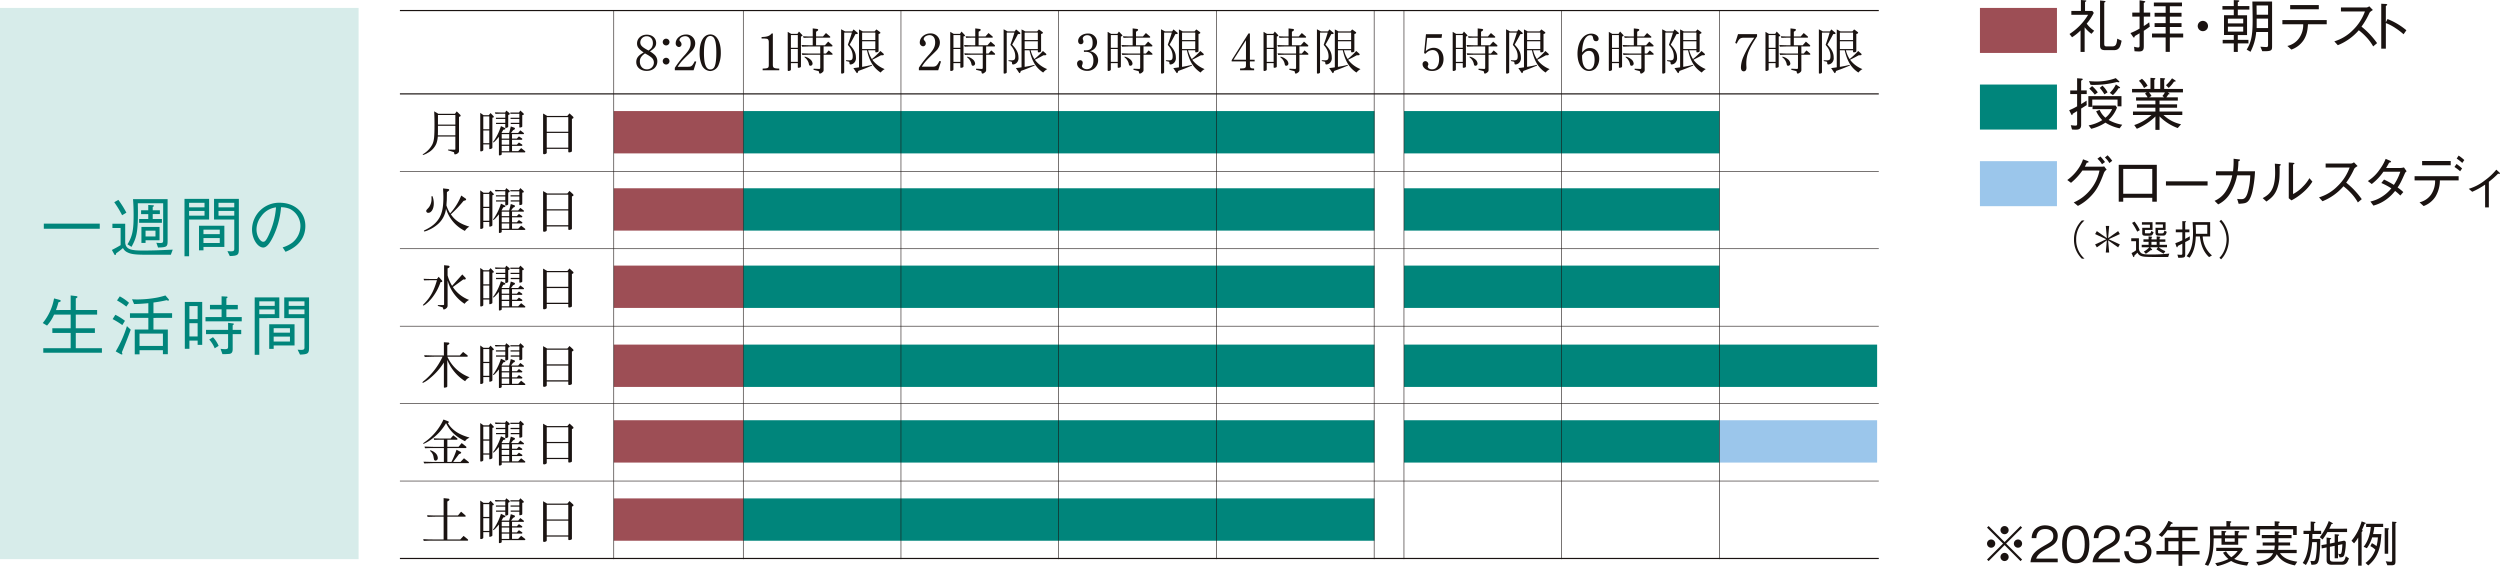 <svg xmlns="http://www.w3.org/2000/svg" xmlns:xlink="http://www.w3.org/1999/xlink" width="1200" height="271.742" viewBox="0 0 1200 271.742"><defs><clipPath id="a"><rect width="1200" height="271.742" fill="none"/></clipPath></defs><rect width="172.126" height="264.592" transform="translate(0 3.804)" fill="#d7ecea"/><rect width="26.855" height="2.456" transform="translate(21.029 107.343)" fill="#00857b"/><g transform="translate(0 0)"><g clip-path="url(#a)"><path d="M20.021,44.7c0,3.906,3.216,4.222,8.794,4.222,4.663,0,9.362-.217,14.025-.438l-.914,2.456H30.454c-5.861,0-7.753-.315-9.456-1.2a4.379,4.379,0,0,1-2.046-2.014,33.337,33.337,0,0,1-3.28,2.519c-.032.256-.095.82-.473.82-.252,0-.378-.217-.5-.473l-1.072-1.951c1.577-.788,2.712-1.419,4.194-2.3V38.113H13.879V36.067h6.141ZM16.745,24.593a48.788,48.788,0,0,1,3.843,6.145l-2.05,1.234a48.994,48.994,0,0,0-3.78-6.244Zm9.33,1.636c.059,3,.059,3.6.059,4.6,0,10.02-.911,12.322-3.086,16.327l-1.955-1.226c2.586-4,2.964-7.564,2.964-13.934,0-3.717-.158-6.24-.284-7.75H40.38v19.7c0,3.055-.126,3.433-4.6,3.528l-.82-2.3a16.886,16.886,0,0,0,1.924.126c1.356,0,1.356-.347,1.356-1.64V26.229Zm5.01.82,2.235.13c.378.032.477.126.477.284,0,.248-.158.347-.568.536v1.6h3.433v1.829H33.229v2.361H37.64v1.829H26.706V33.793h4.379V31.432H27.648V29.6h3.437Zm-3.28,10.529h8.7v6.4H29.792v1.3H27.806Zm6.748,1.8H29.792v2.8h4.762Z" transform="translate(40.076 71.338)" fill="#00857b"/><path d="M34.283,24.217v9.929h-9.61v17.62H22.466V24.217Zm-2.2,1.892H24.673v2.176H32.08Zm0,3.906H24.673v2.27H32.08Zm-.5,18.913H29.431V37.111H41.6V47.288H31.575ZM39.392,39H31.575v2.144h7.817Zm0,4.036H31.575V45.4h7.817Zm3.686,6.271c.536.028,1.041.095,1.667.095,1.167,0,1.612-.225,1.612-1.009V34.146H36.649V24.217H48.561v23.86c0,2.96-.248,3.465-4.348,3.591Zm3.28-23.2H38.793v2.176h7.564Zm0,3.906H38.793v2.27h7.564Z" transform="translate(66.09 71.241)" fill="#00857b"/><path d="M45.378,46.12A14.912,14.912,0,0,0,50.2,43.7a10.368,10.368,0,0,0,3.721-7.852,9.216,9.216,0,0,0-4.982-8.159,11.121,11.121,0,0,0-4.32-.851,39.814,39.814,0,0,1-3.646,13.8c-1.328,2.8-3.031,5.546-4.9,5.546-2.637,0-5.384-4.064-5.384-8.636A12.98,12.98,0,0,1,44.022,24.689c6.618,0,12.259,4.163,12.259,11.155,0,8.573-7.623,11.632-9.519,12.389ZM35.011,31.307a10.364,10.364,0,0,0-2.176,6.177c0,3.374,1.924,5.924,3.181,5.924.662,0,1.423,0,3.473-5.042A37.531,37.531,0,0,0,42.2,26.9a10.262,10.262,0,0,0-7.186,4.411" transform="translate(90.286 72.63)" fill="#00857b"/><path d="M18.6,42.975v-7l2.456.284c.189.032.82.091.82.441,0,.252-.284.41-.82.725v5.546H31.3v2.207H21.057v6.555h9.173v2.235H21.057v7.316H33.6v2.2H5.455v-2.2H18.6V53.972H9.807V51.737H18.6V45.182H10.627a19.224,19.224,0,0,1-3.374,5.262l-2.046-1.23A25.734,25.734,0,0,0,10.627,37.4l2.519.662c.225.063.694.189.694.536,0,.374-.6.532-1.1.662a32.2,32.2,0,0,1-1.2,3.717Z" transform="translate(15.318 105.839)" fill="#00857b"/><path d="M18.38,50.2a38.677,38.677,0,0,0-4.667-2.87l1.324-2.081a29.676,29.676,0,0,1,4.6,2.9Zm-.221,13.079a3.019,3.019,0,0,1,.252.784.281.281,0,0,1-.288.256,1.7,1.7,0,0,1-.721-.256L15.2,62.832A55.444,55.444,0,0,0,20.584,50.7l1.829,1.7c-1.324,3.689-2.775,7.28-4.253,10.875m2.14-21.94a31.194,31.194,0,0,0-4.474-2.96l1.324-1.955a21.879,21.879,0,0,1,4.442,3.09Zm13.02,5.42v5.582h6.9V64.184H37.856v-1.92H26.638v1.983h-2.3V52.335H30.86V46.754H22.038V44.519H30.86V39.694c-3.374.319-5.1.382-6.843.414l-.974-2.3c.725.063,1.451.095,2.645.095a53.835,53.835,0,0,0,9.3-.883,36.33,36.33,0,0,0,4.064-1.041L40.5,37.648a.887.887,0,0,1,.256.5c0,.221-.13.315-.347.315a1.778,1.778,0,0,1-.761-.221,59.22,59.22,0,0,1-6.33,1.131v5.14h8.948v2.235Zm4.537,7.537H26.634v5.924H37.856Z" transform="translate(40.341 105.836)" fill="#00857b"/><path d="M22.505,38.79h8.353V59.4h-2.2v-2.05H24.716v3.942H22.505Zm6.149,1.987H24.716v6.271h3.938Zm0,8.223H24.716v6.366h3.938Zm11.5-12.917,2.27.122c.221,0,.6.035.6.315,0,.158-.122.284-.564.568v3.118h5.483v2.117H42.458v3.717h7.375v2.046h-17.4V46.039h7.722V42.322H34.579V40.205h5.578Zm-7.47,16.1H43.278V48.81l2.046.252c.5.063.725.095.725.347,0,.189-.063.221-.568.568v2.2h4.1v2.054h-4.1v7.15c0,1.356-.315,2.117-1.51,2.334a31.562,31.562,0,0,1-3.406.126l-.914-2.55c1.1.122,1.8.158,2.113.158,1.514,0,1.514-.5,1.514-1.388v-5.83H32.687Zm3.343,3.532a13.88,13.88,0,0,1,2.708,4.163l-1.888,1.167a14.325,14.325,0,0,0-2.617-4.194Z" transform="translate(66.205 106.145)" fill="#00857b"/><path d="M42.835,36.217v9.929H33.221v17.62H31.014V36.217Zm-2.207,1.892H33.217v2.176h7.411Zm0,3.906H33.217v2.27h7.411Zm-.5,18.913H37.983V49.111H50.147V59.288H40.127ZM47.94,51H40.127v2.144H47.94Zm0,4.036H40.127V57.4H47.94Zm3.686,6.271c.536.028,1.041.095,1.671.095,1.167,0,1.608-.225,1.608-1.009V46.146H45.2V36.217H57.113v23.86c0,2.96-.252,3.465-4.348,3.591Zm3.28-23.2H47.341v2.176h7.564Zm0,3.906H47.341v2.27h7.564Z" transform="translate(91.236 106.542)" fill="#00857b"/><path d="M263.665,6.185a24.972,24.972,0,0,1-3.4,5.16,13.088,13.088,0,0,0,3.591,3.4l-1.3,1.49a14.809,14.809,0,0,1-3.284-3.146V24.928h-1.959V14.6a22.362,22.362,0,0,1-4.088,3.284l-1.214-1.573a27.918,27.918,0,0,0,8.916-9.192h-8.033V5.247h4.58V0l2.073.166c.331.028.524.055.524.248,0,.248-.248.359-.607.524V5.247h3.481Zm5.518,17.888c-2.156,0-2.515-.855-2.515-2.318V.221l2.073.221c.193.028.548.083.548.3s-.355.386-.607.469V20.927c0,1.3.39,1.352,1.462,1.352h2.263c1.939,0,2.188-.966,2.519-3.725l2.093.993c-.576,3.008-1.238,4.525-3.67,4.525Z" transform="translate(741.355 0)" fill="#1a1311"/><path d="M265.834,7.875V12.4a25.012,25.012,0,0,0,2.594-1.794l.28,2.073c-.717.552-1.324.993-2.874,2.014v7.178c0,1.711-.166,2.732-2.262,2.732-.855,0-1.656-.083-2.18-.11l-.221-2.152a10.733,10.733,0,0,0,1.9.359c.741,0,.741-.441.741-1.076V15.853c-.993.607-1.652.993-2.286,1.352-.114.441-.193.717-.445.717-.079,0-.221-.083-.355-.276l-1.3-1.876a27.563,27.563,0,0,0,4.387-2.156V7.875h-3.5V5.944h3.5V.035l2.05.331c.331.055.686.11.686.331,0,.248-.276.386-.717.579V5.944h3.094V7.875Zm12.507,9.992V24.8h-2.014v-6.93h-6.543V15.991h6.543V12.869h-5.3V10.993h5.3V7.9h-5.3V6.027h5.3V2.9h-5.656V1.111h13.5V2.9h-5.826V6.027h5.605V7.9h-5.605v3.09h5.605v1.876h-5.605v3.122h6.405v1.876Z" transform="translate(763.183 0.103)" fill="#1a1311"/><path d="M272.565,5.025a2.472,2.472,0,1,1-2.483-2.483,2.488,2.488,0,0,1,2.483,2.483" transform="translate(787.285 7.478)" fill="#1a1311"/><path d="M278.007,4.567V7.275h4.442v9.5h-4.442v2.322h5.1V20.8h-5.1v4.084h-1.931V20.8h-5.329V19.092h5.329V16.771h-4.695v-9.5h4.695V4.567h-5.444V2.856h5.444V.014L278.09.1c.359.028.635.083.635.3,0,.3-.524.524-.717.607V2.856h5.546V4.567ZM280.6,8.93h-7.344V11.2H280.6Zm0,3.839h-7.344v2.345H280.6Zm9.141,11.758-.887-2.152c.635.055,2.318.166,2.846.166s.828-.083.828-1.076V15.308h-5.692a25.408,25.408,0,0,1-2.732,9.523l-1.849-1.076c2.4-3.7,2.874-7.619,2.874-14.356,0-2.014-.087-6.654-.138-8.7h9.468V22.155c0,2.014-.165,2.483-4.718,2.373M292.529,2.58h-5.522c0,.717.055,3.812.055,4.446h5.467Zm0,6.323h-5.467v4.525h5.467Z" transform="translate(796.14 0.041)" fill="#1a1311"/><path d="M290.215,9.84c-.193,2.483-.41,5.049-2.18,7.73a11.639,11.639,0,0,1-5.794,4.415l-1.931-1.738a9.51,9.51,0,0,0,5.656-3.753,11.158,11.158,0,0,0,1.963-6.654h-10V7.822h21.282V9.84Zm5.2-7.21H281.665V.616H295.41Z" transform="translate(817.615 1.812)" fill="#1a1311"/><path d="M302.757,2.557c-1.222.8-1.273.855-1.6,1.3a36.544,36.544,0,0,1-3.867,6.677,39.214,39.214,0,0,1,7.486,7.923l-1.88,1.577a22.185,22.185,0,0,0-3.532-4.722,27.658,27.658,0,0,0-3.37-3.039,26.174,26.174,0,0,1-10.071,7.182L284.258,17.6a20.911,20.911,0,0,0,8.865-5.357,23.39,23.39,0,0,0,5.818-8.971h-11.51V1.342h12.283a2.546,2.546,0,0,0,1.3-.579Z" transform="translate(836.224 2.245)" fill="#1a1311"/><path d="M292.982,7.8a32.864,32.864,0,0,1,9.054,5.384l-1.348,1.931a30.576,30.576,0,0,0-3.788-2.9,22.8,22.8,0,0,0-4.718-2.483V22.017H289.97V.455l2.1.11c.138,0,.769.028.769.386,0,.166-.225.3-.662.607V9.371Z" transform="translate(853.028 1.338)" fill="#1a1311"/><path d="M257.71,21.966c1.439-.883,1.738-1.049,2.594-1.656l.083,2.152c-.907.552-2.148,1.324-2.677,1.656v7.868c0,2.239-1.573,2.263-2.676,2.263-.552,0-1.052-.024-1.715-.083l-.575-2.065a21.919,21.919,0,0,0,2.211.217c.82,0,.82-.386.82-.966V25.332c-.714.445-1.872,1.131-2.125,1.3-.138.552-.162.611-.355.611-.166,0-.307-.225-.359-.359l-.966-1.963a30.174,30.174,0,0,0,3.8-1.876V17.161h-3.307V15.423h3.307V9.569l2.156.166c.386.028.579.2.579.3,0,.166-.221.331-.8.717v4.667h2.677v1.738H257.71Zm17.474-2.152H263.04v3.5h-1.876V18.154h15.9v4.888h-1.88Zm-12.01,2.87h11.073l.662.993a15.574,15.574,0,0,1-4.025,5.909,19.408,19.408,0,0,0,6.543,2.29l-1.25,1.738a21.039,21.039,0,0,1-6.815-2.732,22.337,22.337,0,0,1-6.819,2.952L261.3,32.183a18.17,18.17,0,0,0,6.539-2.515,15.237,15.237,0,0,1-2.925-4.253l1.659-.662a10.5,10.5,0,0,0,2.787,3.757,11.135,11.135,0,0,0,3.228-4.115h-9.417Zm-1.707-11.735c.745.055,1.825.166,3.311.166a26.748,26.748,0,0,0,9.555-1.6l1.49,1.384c.055.051.248.248.248.382,0,.166-.193.221-.3.221a3.084,3.084,0,0,1-.883-.138,44.245,44.245,0,0,1-12.645,1.384Zm1.494,2.377a15.18,15.18,0,0,1,2.732,3.035l-1.439,1.076a19.1,19.1,0,0,0-2.649-2.87Zm4.967-.193a10.874,10.874,0,0,1,2.456,3.228l-1.518.938a17.092,17.092,0,0,0-2.239-3.09Zm3.532,3.449a14.1,14.1,0,0,0,2.925-4.029l1.715,1.159c.11.083.3.221.3.386,0,.3-.363.276-.749.248a13.627,13.627,0,0,1-2.7,3.311Z" transform="translate(741.243 27.988)" fill="#1a1311"/><path d="M276.8,16.464l.493.359c.11.083.307.221.307.386,0,.276-.331.221-.583.193a6.448,6.448,0,0,1-.934,1.435H281.6V20.41h-8.786v1.77h8.424v1.656h-8.424v1.821h10.935v1.656H274.7a17.485,17.485,0,0,0,8.447,4.446l-1.6,1.821a23.359,23.359,0,0,1-8.727-5.605v6.488h-1.987V28.029a29.206,29.206,0,0,1-8.912,5.909l-1.246-1.794a22.933,22.933,0,0,0,8.282-4.833h-8.889V25.656h10.765V23.835H261.97V22.179h8.861V20.41h-9.275V18.837h5.522a7.275,7.275,0,0,0-1.242-1.766l.8-.607h-7.012V14.8h8.837V9.479l1.821.11c.331.028.548.166.548.3s-.217.331-.52.524V14.8h2.838V9.562l1.825.11c.386.028.524.166.524.248,0,.138-.221.331-.438.524V14.8h9v1.659Zm-11.431-2.1a11.56,11.56,0,0,0-2.456-3.449l1.462-.993a11.541,11.541,0,0,1,2.7,3.366Zm2.345,2.1a6.774,6.774,0,0,1,1.242,1.711l-1.1.662H275l-.8-.662a7.3,7.3,0,0,0,1.19-1.711Zm12.066-5.191a15.9,15.9,0,0,1-2.566,3.039l-1.3-1.3a19.121,19.121,0,0,0,2.9-3.311l1.3.828c.193.138.438.276.438.5,0,.3-.493.276-.769.248" transform="translate(763.76 27.885)" fill="#1a1311"/><path d="M268.359,24.376a4.432,4.432,0,0,0,1.076-.138l1.214,1.573a3.346,3.346,0,0,0-1.352,1.656c-2.239,5.992-3.705,8.589-6.874,11.707a22.746,22.746,0,0,1-5.578,4.032l-2.014-1.659a20.948,20.948,0,0,0,8.227-6.378,20.582,20.582,0,0,0,4.139-8.944H259a30,30,0,0,1-5.467,5.909l-1.794-1.352a21.705,21.705,0,0,0,5.053-5.081,17.191,17.191,0,0,0,2.515-4.86l2.125.777c.41.138.548.386.548.52,0,.221-.386.28-.879.363-.469.993-.638,1.324-.938,1.876Zm-.717-4.888a25.392,25.392,0,0,1,2.207,2.649l-1.439,1.08a10.571,10.571,0,0,0-2.207-2.653Zm3.449-.579a22.838,22.838,0,0,1,2.231,2.649l-1.376,1.08a10.386,10.386,0,0,0-2.156-2.653Z" transform="translate(740.552 55.626)" fill="#1a1311"/><path d="M260.159,35.893V37.77H258v-17.7h18.278v17.7H274.1V35.893ZM274.1,22.034H260.159V33.958H274.1Z" transform="translate(758.988 59.044)" fill="#1a1311"/><rect width="19.989" height="2.014" transform="translate(1039.652 87.042)" fill="#1a1311"/><path d="M278.537,25.348a41.6,41.6,0,0,0,.272-6.019l2.653.331c.193.028.442.055.442.276,0,.11,0,.248-.8.635a31.4,31.4,0,0,1-.355,4.777h8.337a54.444,54.444,0,0,1-1.269,9.716c-.166.717-.883,3.753-2.322,4.915-.883.745-1.9.828-4.249.993l-.717-2.373a8.478,8.478,0,0,0,1.707.134c1.324,0,2.542,0,3.536-3.891a31,31,0,0,0,1.025-7.537h-6.323a27.017,27.017,0,0,1-3.094,8.254,13.882,13.882,0,0,1-5.964,5.688l-1.738-1.711a12.137,12.137,0,0,0,5.3-4.446,21.328,21.328,0,0,0,3.173-7.785h-7.813V25.348Z" transform="translate(793.316 56.862)" fill="#1a1311"/><path d="M275.534,36.9c2.791-1.545,5.968-3.5,5.968-12.172,0-1.683-.087-3.315-.138-4.364l2.263.193c.107.028.607.055.607.331,0,.138-.055.193-.579.579.055,5.164-.083,6.736-.528,8.668-1.155,5.053-3.394,6.681-5.8,8.4Zm12.511-17.115,2.207.166c.272.028.524.11.524.276s-.083.221-.666.579V34.94a16.927,16.927,0,0,0,4.667-3.532,18.248,18.248,0,0,0,3.177-4.088l1.435,1.659a22.687,22.687,0,0,1-4.5,5.187,26.873,26.873,0,0,1-5.55,3.812l-1.293-1.025Z" transform="translate(810.56 58.2)" fill="#1a1311"/><path d="M300.893,21.557c-1.218.8-1.269.855-1.6,1.3a37.248,37.248,0,0,1-3.867,6.677,39.2,39.2,0,0,1,7.481,7.923l-1.876,1.577a22.327,22.327,0,0,0-3.532-4.722,27.307,27.307,0,0,0-3.374-3.039,26.116,26.116,0,0,1-10.071,7.182L282.394,36.6a20.836,20.836,0,0,0,8.861-5.357,23.332,23.332,0,0,0,5.826-8.971H285.567V20.342h12.287a2.576,2.576,0,0,0,1.3-.579Z" transform="translate(830.741 58.138)" fill="#1a1311"/><path d="M306.968,25.307a3.482,3.482,0,0,0-.717.717c-2.038,4.584-2.424,5.3-3.619,7.068a19.9,19.9,0,0,1,2.736,2.207l-1.435,1.659a22.186,22.186,0,0,0-2.507-2.211,20.8,20.8,0,0,1-4.419,4.226,18.563,18.563,0,0,1-5.991,2.814l-1.439-1.959a16.722,16.722,0,0,0,5.467-2.267,18.3,18.3,0,0,0,4.588-4.056,32.563,32.563,0,0,0-4.809-2.566l1.3-1.659a49.555,49.555,0,0,1,4.718,2.57,25.731,25.731,0,0,0,3.094-6.323h-8.112a26.556,26.556,0,0,1-5.605,5.909L288.335,30a19.653,19.653,0,0,0,5.716-5.574,21.793,21.793,0,0,0,2.842-5.081l2.152.911c.331.138.449.359.449.469,0,.3-.694.414-.942.441-.382.8-.5.966-1.439,2.57h6.768a8.31,8.31,0,0,0,1.794-.276Z" transform="translate(848.218 56.903)" fill="#1a1311"/><path d="M306.171,30.868a15.161,15.161,0,0,1-2.125,7.785,11.471,11.471,0,0,1-5.68,4.529l-1.963-1.8a9.365,9.365,0,0,0,5.605-3.808,11.653,11.653,0,0,0,1.876-6.709H294.03V28.854h21.144v2.014Zm5.2-7.261H297.645V21.538H311.37Zm4.525,2.874a23.551,23.551,0,0,0-2.732-2.073l1.017-1.435a26.86,26.86,0,0,1,2.653,2.152Zm1.017-4a20.379,20.379,0,0,0-2.672-2.1l.934-1.435a22.974,22.974,0,0,1,2.732,2.152Z" transform="translate(864.971 55.729)" fill="#1a1311"/><path d="M308.472,27.838a37.259,37.259,0,0,1-6.189,3.449l-1.656-1.431a22.709,22.709,0,0,0,7.73-4.06,28.729,28.729,0,0,0,5.495-5.136l1.293,1.186c.225.193.469.414.469.639,0,.138-.075.166-.268.166a4.862,4.862,0,0,1-.67-.059,37.469,37.469,0,0,1-4.411,3.894V38.772h-1.793Z" transform="translate(884.381 60.777)" fill="#1a1311"/><path d="M257.511,26.944a11.9,11.9,0,0,0-3.906,9.074,11.851,11.851,0,0,0,3.906,9.074v.1h-1.182a12.5,12.5,0,0,1-3.772-9.173,12.508,12.508,0,0,1,3.772-9.173h1.182Z" transform="translate(742.964 78.972)" fill="#1a1311"/><path d="M260.256,27.511h1.616l-.493,5.779.063.043L266.177,30,267,31.417l-5.27,2.444v.083L267,36.388l-.828,1.419-4.734-3.331-.063.039.493,5.779h-1.616l.493-5.779-.059-.039-4.734,3.331-.828-1.419,5.266-2.444v-.083l-5.266-2.444L255.956,30l4.734,3.335.059-.043Z" transform="translate(750.53 80.931)" fill="#1a1311"/><path d="M277.241,43.974c-8.029,0-8.92,0-10.832-.1-2.625-.142-3.359-.966-3.9-1.995-.536.532-.895.887-1.5,1.443,0,.252,0,.69-.3.69-.1,0-.2-.059-.3-.28l-.745-1.656a10.714,10.714,0,0,0,2.168-1.34v-4.36h-2.306V34.995h3.685v4.62a2.885,2.885,0,0,0,1.285,2.621c.765.394,1.616.532,4.612.532a80.378,80.378,0,0,0,8.7-.434ZM262.381,31.8a29.816,29.816,0,0,0-2.464-4.2l1.187-.615a20.5,20.5,0,0,1,2.527,4.1Zm10.339,7.5a11.074,11.074,0,0,0,3.177,1.853l-.788,1.222a24.735,24.735,0,0,1-3.473-2.089l.733-.985h-3.733l.773.926c.138.158.158.217.158.276,0,.217-.241.2-.615.158a27.553,27.553,0,0,1-2.428,1.774l-.962-1.064a8.838,8.838,0,0,0,2.625-2.069h-3.634V38.132h3.3V36.694h-2.464V35.511h2.464V34.068l1.364.158c.114.02.335.039.335.2,0,.138-.138.237-.315.355v.733h2.5V34.068l1.38.158c.315.039.378.118.378.2,0,.059-.04.217-.355.374v.713H275.9v1.183h-2.759v1.439h3.548V39.3Zm-4.261-5.546h-2.251c-.946,0-1.4-.256-1.4-1.2V29.965H268.5v-1.5h-3.847V27.285h5.089V30.99h-3.65v1.261c0,.359.177.378.493.378h1.462c.607,0,.824-.118,1.123-1.186l1.084.674c-.414,1.3-.808,1.636-1.8,1.636m3.276,2.941h-2.507v1.439h2.507Zm3.039-2.98h-1.991c-1.123,0-1.6-.256-1.6-1.38V29.965h3.548v-1.6h-3.508V27.285h4.793V30.99H272.4V32.2c0,.434.2.434.556.434h1.36c.674,0,.769-.158,1.182-1.38l1.068.65c-.414,1.616-.907,1.813-1.8,1.813" transform="translate(763.471 79.384)" fill="#1a1311"/><path d="M269.649,36.985v5.96c0,1.36-.256,1.616-3.331,1.577L265.9,43c.315.024,1.242.1,1.738.1.41,0,.631-.118.631-.674V37.754c-1.482.753-1.8.911-2.192,1.108,0,.138-.039.631-.335.631-.158,0-.256-.217-.3-.335l-.556-1.62c.635-.236,1.9-.69,3.378-1.4V32.271h-3.138v-1.34h3.138v-4l1.439.059c.221,0,.359.02.359.177s-.138.236-.418.394v3.374h2.01v1.34h-2.01v3.177c.394-.2,1.478-.812,2.211-1.246v1.6a22.5,22.5,0,0,1-2.211,1.183m11.467,7.221c-2.964-2.743-4.009-6.311-4.419-9.921h-1.955c-.122,2.286-.339,6.7-2.98,10.178l-1.443-.71c2.527-3.039,3.082-6.827,3.082-11.344,0-2.054-.1-3.552-.2-4.99h8.424v6.867h-3.571a12.629,12.629,0,0,0,4.438,9.094ZM280.244,28.7h-5.566c.063.985.122,2.862.122,4.3h5.444Z" transform="translate(779.251 79.21)" fill="#1a1311"/><path d="M270.265,45a9.909,9.909,0,0,0,1.778-2.385,13.9,13.9,0,0,0,1.655-6.374,13.892,13.892,0,0,0-1.655-6.374,9.909,9.909,0,0,0-1.778-2.385l.808-.713a10.864,10.864,0,0,1,1.857,2.487,14.093,14.093,0,0,1,0,13.97,10.756,10.756,0,0,1-1.857,2.483Z" transform="translate(795.06 78.751)" fill="#1a1311"/><rect width="36.97" height="21.609" transform="translate(950.371 3.804)" fill="#9d4e55"/><rect width="36.97" height="21.609" transform="translate(950.371 40.581)" fill="#00857b"/><rect width="36.97" height="21.609" transform="translate(950.371 77.357)" fill="#9bc6eb"/><rect width="151.38" height="20.324" transform="translate(673.938 201.713)" fill="#00857b"/><rect width="62.158" height="20.32" transform="translate(294.613 53.309)" fill="#9d4e55"/><rect width="62.158" height="20.324" transform="translate(294.613 90.369)" fill="#9d4e55"/><rect width="62.158" height="20.32" transform="translate(294.613 127.485)" fill="#9d4e55"/><rect width="62.158" height="20.32" transform="translate(294.613 165.409)" fill="#9d4e55"/><rect width="62.158" height="20.324" transform="translate(294.613 201.713)" fill="#9d4e55"/><rect width="62.158" height="20.32" transform="translate(294.613 239.235)" fill="#9d4e55"/><rect width="303.009" height="20.32" transform="translate(356.743 53.309)" fill="#00857b"/><rect width="303.009" height="20.324" transform="translate(356.743 90.369)" fill="#00857b"/><rect width="303.009" height="20.32" transform="translate(356.743 127.485)" fill="#00857b"/><rect width="303.009" height="20.32" transform="translate(356.743 165.409)" fill="#00857b"/><rect width="303.009" height="20.324" transform="translate(356.743 201.713)" fill="#00857b"/><rect width="303.009" height="20.32" transform="translate(356.743 239.235)" fill="#00857b"/><rect width="151.42" height="20.32" transform="translate(673.938 53.309)" fill="#00857b"/><rect width="151.42" height="20.324" transform="translate(673.938 90.369)" fill="#00857b"/><rect width="151.42" height="20.32" transform="translate(673.938 127.485)" fill="#00857b"/><rect width="227.082" height="20.32" transform="translate(673.938 165.409)" fill="#00857b"/><line x2="709.859" transform="translate(191.956 45.064)" fill="none" stroke="#1a1311" stroke-width="0.567"/><line x2="709.859" transform="translate(191.956 5.063)" fill="none" stroke="#1a1311" stroke-width="0.567"/><line x2="709.859" transform="translate(191.956 82.231)" fill="none" stroke="#1a1311" stroke-width="0.283"/><line x2="709.859" transform="translate(191.956 119.399)" fill="none" stroke="#1a1311" stroke-width="0.283"/><line x2="709.859" transform="translate(191.956 156.567)" fill="none" stroke="#1a1311" stroke-width="0.283"/><line x2="709.859" transform="translate(191.956 193.735)" fill="none" stroke="#1a1311" stroke-width="0.283"/><line x2="709.859" transform="translate(191.956 230.901)" fill="none" stroke="#1a1311" stroke-width="0.283"/><line x2="709.859" transform="translate(191.956 268.069)" fill="none" stroke="#1a1311" stroke-width="0.567"/><line y2="263.327" transform="translate(356.768 5.067)" fill="none" stroke="#1a1311" stroke-width="0.283"/><line y2="263.327" transform="translate(432.462 5.067)" fill="none" stroke="#1a1311" stroke-width="0.283"/><line y2="263.327" transform="translate(508.172 5.067)" fill="none" stroke="#1a1311" stroke-width="0.283"/><line y2="263.327" transform="translate(583.882 5.067)" fill="none" stroke="#1a1311" stroke-width="0.283"/><line y2="263.327" transform="translate(673.9 5.067)" fill="none" stroke="#1a1311" stroke-width="0.283"/><line y2="263.327" transform="translate(659.592 5.067)" fill="none" stroke="#1a1311" stroke-width="0.283"/><line y2="263.327" transform="translate(294.611 5.067)" fill="none" stroke="#1a1311" stroke-width="0.283"/><rect width="75.662" height="20.32" transform="translate(825.357 201.717)" fill="#9bc6eb"/><line y2="263.327" transform="translate(749.61 5.067)" fill="none" stroke="#1a1311" stroke-width="0.283"/><line y2="263.327" transform="translate(825.316 5.067)" fill="none" stroke="#1a1311" stroke-width="0.283"/><path d="M93.252,20.932c2.633-.095,2.921-.264,2.948-1.778V8.2c0-.9-.315-1.443-.9-1.589a14.625,14.625,0,0,0-2.562-.095V5.78c2.751-.095,3.776-.461,4.852-1.7h.556V19.154c.051,1.462.441,1.7,3.071,1.778v.8H93.252Z" transform="translate(272.821 11.994)" fill="#1a1311"/><path d="M97.555,6.068H100.6l.729-1.1,1.486,1.585a.648.648,0,0,1,.193.386c0,.1-.122.221-.292.272l-.438.122v14.3a.524.524,0,0,1-.39.56,2.321,2.321,0,0,1-.753.169c-.221,0-.367-.095-.367-.264V20.121H97.452v3.023a.519.519,0,0,1-.292.508,2.106,2.106,0,0,1-.875.244.347.347,0,0,1-.363-.315V5.115Zm3.213.583H97.452v6.114h3.315Zm0,6.7H97.452V19.51h3.315Zm1.8-1.924c2.239.095,3.146.118,4.237.118h1.119V7.917h-1.336c-1.049,0-1.585.024-3.019.075l-.319-.761c1.632.075,2.2.1,3.339.1h1.336V3.459l2.05.244c.367.047.564.221.564.485,0,.146-.126.292-.323.438l-.678.441V7.334h3.287l1.462-1.659,1.8,1.537c.217.169.268.268.268.386,0,.2-.146.319-.414.319h-6.405v3.626H113.8l1.533-1.75,1.782,1.537a.7.7,0,0,1,.292.485c0,.217-.146.315-.418.315h-3.843v3.386h1.143l1.317-1.486,1.557,1.317a.666.666,0,0,1,.292.485c0,.173-.1.268-.292.268h-4.017v7.407c0,.508-.2.8-.832,1.242a1.582,1.582,0,0,1-.875.39c-.292,0-.414-.146-.465-.508-.075-.615-.075-.615-.757-.808l-1.9-.489V22.8l2.192.095.386.028h.173c.315,0,.461-.2.461-.635V16.1h-4.624c-1.123,0-1.951.024-3.973.1l-.268-.8c2.121.1,2.972.122,4.241.122h4.624V12.131h-4.726c-1.021,0-1.872.028-3.969.1ZM104.055,17a5.985,5.985,0,0,1,2.582,1.242,2.95,2.95,0,0,1,1.218,2.046,1.044,1.044,0,0,1-1.021,1.1c-.414,0-.611-.2-.729-.753a5.053,5.053,0,0,0-2.1-3.287Z" transform="translate(282.184 10.176)" fill="#1a1311"/><path d="M104.3,4.585h3.457l.635-.95,1.8,1.486a.586.586,0,0,1,.244.39c0,.193-.193.343-.489.343h-.635c-.871,1.679-.946,1.849-2.8,5.093,2.192,2.334,3.019,4.017,3.019,6.133a3.149,3.149,0,0,1-.946,2.68,2.77,2.77,0,0,1-1.612.71c-.363,0-.509-.2-.532-.639-.028-.583-.075-.658-.682-.8l-1-.213v-.394l1,.028.607.024c1.218,0,1.632-.489,1.632-1.9a7.13,7.13,0,0,0-1.072-3.8,9.427,9.427,0,0,0-.95-1.317c-.169-.217-.169-.217-.319-.434.954-2.657,1.317-3.729,1.928-5.846H103.91V24.266c0,.272-.583.587-1.049.587-.217,0-.438-.122-.438-.244V3.564Zm8.5,0h5.723l.832-.95,1.632,1.194a.592.592,0,0,1,.292.438c0,.169-.146.315-.465.418l-.41.146v8.207c0,.315-.536.607-1.171.607-.244,0-.39-.118-.39-.292v-.706h-3.461a14.56,14.56,0,0,0,1.8,4.214A35.287,35.287,0,0,0,121.3,13.99l1.391,1.218a.666.666,0,0,1,.24.461c0,.217-.24.367-.607.367h-.757c-1.825,1-2.412,1.317-4.166,2.164a13.651,13.651,0,0,0,5.944,4.486,6.791,6.791,0,0,0-1.947,1.656c-3.433-2.267-5.408-5.483-6.551-10.694h-2.341v7.966c1.975-.339,2.341-.414,4.75-.974l.028.339c-2.68,1.123-3.875,1.608-6.579,2.586l-.292.753c-.075.169-.193.292-.339.292-.1,0-.173-.071-.272-.217l-1.486-2.2c1.34-.146,1.537-.169,2.7-.367V3.635Zm6.043.587h-6.334V8.751h6.334Zm0,4.163h-6.334V13.06h6.334Z" transform="translate(301.309 10.484)" fill="#1a1311"/><path d="M86.15,13.769A4.316,4.316,0,0,1,87.6,17.033c0,2.7-2.109,4.584-5.109,4.584-2.952,0-5.01-1.746-5.01-4.253,0-1.916,1.064-3.287,3.567-4.588-2.479-1.77-3.189-2.716-3.189-4.344,0-2.416,2.01-4.21,4.679-4.21,2.621,0,4.49,1.652,4.49,3.993,0,1.585-.71,2.554-2.976,4.04a11.332,11.332,0,0,1,2.1,1.514M81.688,13.2c-1.845,1.348-2.483,2.341-2.483,3.926,0,2.2,1.368,3.737,3.331,3.737a3.258,3.258,0,0,0,3.406-3.24,3.1,3.1,0,0,0-1.135-2.412,13.722,13.722,0,0,0-2.578-1.679Zm3.047-2.55a3.927,3.927,0,0,0,.733-2.385c0-1.987-1.182-3.287-2.952-3.287a3.013,3.013,0,0,0-3.1,2.905c0,1.466.851,2.318,3.95,3.95a7.652,7.652,0,0,0,1.372-1.183" transform="translate(227.923 12.42)" fill="#1a1311"/><path d="M83.941,6.321a1.618,1.618,0,1,1-3.236,0,1.618,1.618,0,0,1,3.236,0m0,9.169a1.618,1.618,0,1,1-3.236,0,1.618,1.618,0,0,1,3.236,0" transform="translate(237.416 13.865)" fill="#1a1311"/><path d="M82.175,20.207a43.286,43.286,0,0,1,4.892-6.287c2.062-2.337,2.7-3.686,2.7-5.578,0-2.1-.966-3.331-2.6-3.331a3.489,3.489,0,0,0-2.152.729,1.913,1.913,0,0,0-.619,1.088c0,.189.075.311.453.808a1.819,1.819,0,0,1,.54,1.25,1.282,1.282,0,0,1-1.273,1.324A1.711,1.711,0,0,1,82.6,8.366c0-2.219,2.27-4.163,4.872-4.163a4.232,4.232,0,0,1,4.486,4.233,4.782,4.782,0,0,1-.682,2.46c-.473.851-.473.851-2.554,2.881-2.929,2.791-4,4-5.176,5.909h4.919c1.675,0,2.077-.331,3.307-2.673l.706.24-1.3,4.111H82.175Z" transform="translate(241.741 12.364)" fill="#1a1311"/><path d="M95.361,12.793a14.874,14.874,0,0,1-1.21,6.382,4.537,4.537,0,0,1-3.875,2.6,4.656,4.656,0,0,1-4.044-2.909,14.755,14.755,0,0,1-1.037-6.027c0-5.317,1.987-8.648,5.176-8.648,2.98,0,4.99,3.477,4.99,8.6m-8.089.213c0,5.463.97,7.99,3.075,7.99a2.1,2.1,0,0,0,1.892-1.112c.639-1.135.97-3.449.97-6.8,0-5.794-.828-8.136-2.909-8.136-2.006,0-3.027,2.724-3.027,8.061" transform="translate(250.625 12.332)" fill="#1a1311"/><path d="M58.977,14.729h7.97l.851-1.147L69.3,15.044a1.136,1.136,0,0,1,.394.635c0,.118-.146.292-.343.367l-.461.166V32.632c0,.508-.315.922-1,1.317a2.121,2.121,0,0,1-.875.264c-.292,0-.39-.118-.414-.485-.051-.418-.1-.564-.272-.607l-2.751-.879.051-.319,3.067.028c.367,0,.418-.051.441-.3V25.663H58.713a12.1,12.1,0,0,1-.733,3.485,9.071,9.071,0,0,1-4.214,4.407,6.864,6.864,0,0,1-2.093.926.185.185,0,0,1-.2-.169c0-.1.095-.2.315-.319a11.612,11.612,0,0,0,4.316-4.576c.828-1.754,1.021-3.658,1.021-9.575,0-2.168-.024-3.508-.15-6.283ZM67.141,25.08V20.5H58.784v2.874c0,.583-.024.926-.047,1.707Zm0-9.768H58.788v4.6h8.353Z" transform="translate(151.431 39.885)" fill="#1a1311"/><path d="M60.062,15.7h2.511l.855-1.045,1.289,1.36a.7.7,0,0,1,.268.512.316.316,0,0,1-.319.292l-.363.075V31.24c0,.217-.1.343-.339.465a2.6,2.6,0,0,1-.9.288c-.146,0-.244-.095-.244-.288V29.731H59.943v2.657c0,.339-.564.682-1.147.682a.291.291,0,0,1-.315-.3v-18.2Zm2.755.587H59.943v6.161h2.874Zm0,6.748H59.943v6.114h2.874ZM68.686,24.2h3.658c.41-1.415.461-1.632.8-3.094l1.675.587a.462.462,0,0,1,.319.438.554.554,0,0,1-.319.461l-.583.3L73.267,24.2H76.7l1.025-1.242L79.187,24.1c.2.146.292.268.292.418a.3.3,0,0,1-.315.264H73.728v2.144h2.318l1-1.049,1.34.9c.2.122.292.244.292.39a.36.36,0,0,1-.39.339H73.728v2.341h2.318l1-1.049,1.34.875a.513.513,0,0,1,.315.438.351.351,0,0,1-.367.319h-4.6v2.535H76.7l1.411-1.486,1.758,1.388a.471.471,0,0,1,.24.39.279.279,0,0,1-.292.292H68.785v.875c0,.292-.512.564-1.1.564-.169,0-.244-.075-.244-.221V26.049c-1.293,1.632-2.361,2.708-2.633,2.708a.168.168,0,0,1-.17-.169c0-.122.024-.146.489-.733a25.922,25.922,0,0,0,3.287-6.918l1.825.875a.478.478,0,0,1,.3.394c0,.169-.15.292-.339.339l-.682.17Zm2.29-10.718,1.368,1.072a.679.679,0,0,1,.292.485.37.37,0,0,1-.221.343l-.512.244V21.2c0,.268-.658.607-1.171.607-.169,0-.24-.095-.24-.292V19.935H66.057v-.583h4.435V17.5H66.006v-.583h4.486V14.992H68.757c-.7,0-1.336.024-2.972.071l-.288-.725c1.167.02,1.849.043,3.26.095H70.44Zm1.411,11.3h-3.6v2.144h3.6Zm0,2.728h-3.6v2.341h3.6Zm0,2.925h-3.6v2.539h3.6Zm.54-16h4.139l.658-.974,1.411,1.289a.682.682,0,0,1,.248.489.414.414,0,0,1-.343.367l-.39.047v5.333a.439.439,0,0,1-.343.461,4,4,0,0,1-.777.2c-.2,0-.292-.122-.292-.315V19.935H73.1v-.583H77.24V17.5H73.022v-.583H77.24v-1.9H72.928Z" transform="translate(172.038 39.593)" fill="#1a1311"/><path d="M68.085,15.023h9.693L78.8,13.805l1.557,1.439a.908.908,0,0,1,.367.607.55.55,0,0,1-.367.441l-.386.146V31.925c0,.319-.658.611-1.391.611-.217,0-.363-.169-.363-.465V30.857H67.888v1.632a.649.649,0,0,1-.414.706,1.743,1.743,0,0,1-.828.217.453.453,0,0,1-.512-.512V13.876Zm10.134.583H67.892v7.016H78.219Zm0,7.6H67.892V30.27H78.219Z" transform="translate(194.552 40.611)" fill="#1a1311"/><path d="M62.68,24.726c-.028.607-.028,1.242-.028,1.411-.024,1.34-.047,2.341-.047,2.436-.028.39-.051.607-.173,2.511a16.662,16.662,0,0,0,1.778,3.847,28.394,28.394,0,0,0,5.337-8.573l2.069,1.435a.593.593,0,0,1,.272.465c0,.221-.126.339-.441.438l-.8.244a56.142,56.142,0,0,1-6.09,6.429C66.476,38.242,69.1,40,73.445,41.289A5.841,5.841,0,0,0,71.3,43.335a17.429,17.429,0,0,1-9.062-10.694,11.7,11.7,0,0,1-4.163,7.675,16.311,16.311,0,0,1-4.119,2.554,8.383,8.383,0,0,1-2.046.733c-.173,0-.292-.1-.292-.244,0-.122.095-.221.315-.343,3.461-1.632,5.554-3.382,7.04-5.842,1.415-2.416,2-5.286,2-9.965,0-1.1-.051-2.192-.173-4.265l2.436.272c.319.043.536.217.536.461a.585.585,0,0,1-.288.438Zm-6.969,1.9a9.372,9.372,0,0,1,.658,3.579c0,2.511-1.147,4.458-2.633,4.458a.934.934,0,0,1-1-.855.9.9,0,0,1,.193-.579l1.1-1.222a6.561,6.561,0,0,0,1.246-4.017,12.029,12.029,0,0,0-.051-1.218Z" transform="translate(151.852 67.496)" fill="#1a1311"/><path d="M60.062,25.141h2.511l.855-1.045,1.289,1.36a.7.7,0,0,1,.268.512.316.316,0,0,1-.319.292l-.363.075V40.683c0,.217-.1.343-.339.465a2.6,2.6,0,0,1-.9.288c-.146,0-.244-.095-.244-.288V39.174H59.943V41.83c0,.339-.564.682-1.147.682a.291.291,0,0,1-.315-.3v-18.2Zm2.755.587H59.943v6.161h2.874Zm0,6.748H59.943V38.59h2.874Zm5.869,1.167h3.658c.41-1.415.461-1.632.8-3.094l1.675.587a.462.462,0,0,1,.319.438.554.554,0,0,1-.319.461l-.583.3-.974,1.313H76.7L77.725,32.4l1.462,1.143c.2.146.292.268.292.418a.3.3,0,0,1-.315.264H73.728v2.144h2.318l1-1.049,1.34.9c.2.122.292.244.292.39a.36.36,0,0,1-.39.339H73.728V39.3h2.318l1-1.049,1.34.875a.513.513,0,0,1,.315.438.351.351,0,0,1-.367.319h-4.6v2.535H76.7l1.411-1.486,1.758,1.388a.471.471,0,0,1,.24.39.279.279,0,0,1-.292.292H68.785v.875c0,.292-.512.564-1.1.564-.169,0-.244-.075-.244-.221V35.492c-1.293,1.632-2.361,2.708-2.633,2.708a.168.168,0,0,1-.17-.169c0-.122.024-.146.489-.733a25.922,25.922,0,0,0,3.287-6.918l1.825.875a.478.478,0,0,1,.3.394c0,.169-.15.292-.339.339l-.682.169Zm2.29-10.718L72.344,24a.679.679,0,0,1,.292.485.37.37,0,0,1-.221.343l-.512.244v5.578c0,.268-.658.607-1.171.607-.169,0-.24-.095-.24-.292V29.378H66.057v-.583h4.435V26.942H66.006v-.583h4.486V24.435H68.757c-.7,0-1.336.024-2.972.071l-.288-.725c1.167.02,1.849.043,3.26.095H70.44Zm1.411,11.3h-3.6v2.144h3.6Zm0,2.728h-3.6V39.3h3.6Zm0,2.925h-3.6v2.538h3.6Zm.54-16h4.139l.658-.974,1.411,1.289a.682.682,0,0,1,.248.489.414.414,0,0,1-.343.367l-.39.047v5.333a.439.439,0,0,1-.343.461,4,4,0,0,1-.777.2c-.2,0-.292-.122-.292-.315V29.378H73.1v-.583H77.24V26.942H73.022v-.583H77.24v-1.9H72.928Z" transform="translate(172.038 67.373)" fill="#1a1311"/><path d="M68.085,24.469h9.693L78.8,23.247l1.557,1.439a.914.914,0,0,1,.367.611.54.54,0,0,1-.367.438l-.386.146V41.371c0,.319-.658.607-1.391.607-.217,0-.363-.169-.363-.461V40.3H67.888v1.632a.649.649,0,0,1-.414.706,1.749,1.749,0,0,1-.828.221.453.453,0,0,1-.512-.512V23.322Zm10.134.579H67.892v7.016H78.219Zm0,7.6H67.892v7.064H78.219Z" transform="translate(194.552 68.388)" fill="#1a1311"/><path d="M55.084,39.507c-.78,0-1.439.024-3.047.071l-.217-.753c.631.024,1.194.024,1.384.047,1.025.024,1.707.047,1.88.047h3.165l.8-1.068,1.585,1.778a.522.522,0,0,1,.146.367.377.377,0,0,1-.367.386l-.465.051a24.828,24.828,0,0,1-4.017,7.474,17.389,17.389,0,0,1-3,3.023,3.574,3.574,0,0,1-1.242.733.238.238,0,0,1-.2-.2c0-.1.244-.39.78-.875,2.921-3.071,4.458-5.944,5.968-11.084Zm3.6,11.912,2.412.024c.512-.051.587-.1.56-.485V32.294l2.026.221c.359.024.607.221.607.489a.73.73,0,0,1-.461.587l-.489.24V37.17a18.474,18.474,0,0,0,2.164,5.042l4.9-5.483,1.557,1.656a.451.451,0,0,1,.122.3.552.552,0,0,1-.635.489l-.071-.028-.485-.024-5.022,3.654a16.268,16.268,0,0,0,7.8,6.189A6.238,6.238,0,0,0,71.5,50.836,19.441,19.441,0,0,1,63.342,39.63V51.684A1.554,1.554,0,0,1,62.66,53a1.823,1.823,0,0,1-1.1.536c-.268,0-.292-.071-.461-.851-.028-.071-.122-.146-.315-.217l-2.144-.639Z" transform="translate(151.505 95.002)" fill="#1a1311"/><path d="M60.062,34.583h2.511l.855-1.045,1.289,1.36a.7.7,0,0,1,.268.512.316.316,0,0,1-.319.292l-.363.075V50.125c0,.217-.1.343-.339.465a2.6,2.6,0,0,1-.9.288c-.146,0-.244-.095-.244-.288V48.616H59.943v2.657c0,.339-.564.682-1.147.682a.291.291,0,0,1-.315-.3v-18.2Zm2.755.587H59.943v6.161h2.874Zm0,6.748H59.943v6.114h2.874Zm5.869,1.167h3.658c.41-1.415.461-1.632.8-3.094l1.675.587a.462.462,0,0,1,.319.438.554.554,0,0,1-.319.461l-.583.3-.974,1.313H76.7l1.025-1.242,1.462,1.143c.2.146.292.268.292.418a.3.3,0,0,1-.315.264H73.728v2.144h2.318l1-1.049,1.34.9c.2.122.292.244.292.39a.36.36,0,0,1-.39.339H73.728v2.341h2.318l1-1.049,1.34.875A.513.513,0,0,1,78.7,49a.351.351,0,0,1-.367.319h-4.6v2.535H76.7l1.411-1.486,1.758,1.388a.471.471,0,0,1,.24.39.279.279,0,0,1-.292.292H68.785v.875c0,.292-.512.564-1.1.564-.169,0-.244-.075-.244-.221V44.934c-1.293,1.632-2.361,2.708-2.633,2.708a.168.168,0,0,1-.17-.169c0-.122.024-.146.489-.733a25.922,25.922,0,0,0,3.287-6.918l1.825.875a.478.478,0,0,1,.3.394c0,.169-.15.292-.339.339l-.682.17Zm2.29-10.718,1.368,1.072a.679.679,0,0,1,.292.485.37.37,0,0,1-.221.343l-.512.244V40.09c0,.268-.658.607-1.171.607-.169,0-.24-.095-.24-.292V38.82H66.057v-.583h4.435V36.384H66.006V35.8h4.486V33.877H68.757c-.7,0-1.336.024-2.972.071l-.288-.725c1.167.02,1.849.043,3.26.095H70.44Zm1.411,11.3h-3.6v2.144h3.6Zm0,2.728h-3.6v2.341h3.6Zm0,2.925h-3.6V51.86h3.6Zm.54-16h4.139l.658-.974,1.411,1.289a.682.682,0,0,1,.248.489.414.414,0,0,1-.343.367l-.39.047v5.333a.439.439,0,0,1-.343.461,4,4,0,0,1-.777.2c-.2,0-.292-.122-.292-.315V38.82H73.1v-.583H77.24V36.384H73.022V35.8H77.24V33.9H72.928Z" transform="translate(172.038 95.149)" fill="#1a1311"/><path d="M68.085,33.911h9.693L78.8,32.689l1.557,1.443a.9.9,0,0,1,.367.607.54.54,0,0,1-.367.438l-.386.146V50.813c0,.319-.658.607-1.391.607-.217,0-.363-.17-.363-.461V49.745H67.888v1.632a.646.646,0,0,1-.414.7,1.7,1.7,0,0,1-.828.221.453.453,0,0,1-.512-.512V32.764Zm10.134.583H67.892v7.016H78.219Zm0,7.6H67.892v7.064H78.219Z" transform="translate(194.552 96.164)" fill="#1a1311"/><path d="M57.05,48.616c-.268,0-1.052.028-2.2.051-.315.024-1.289.047-2.314.071l-.292-.828c2.948.075,3.291.1,4.805.126h4.675V41.675l2.144.146a.5.5,0,0,1,.485.414.582.582,0,0,1-.292.465l-.706.438v4.9h6.015l1.561-1.707,2.05,1.581a.488.488,0,0,1,.193.367c0,.221-.122.339-.3.339H63.4a18.751,18.751,0,0,0,10.666,9.866,5.25,5.25,0,0,0-2.144,1.9,21.762,21.762,0,0,1-8.569-10.229V62.748a.491.491,0,0,1-.244.485,3.793,3.793,0,0,1-1.147.248c-.169,0-.24-.1-.24-.272V51.419A31.17,31.17,0,0,1,55.339,58.7a15.4,15.4,0,0,1-3.65,2.483.26.26,0,0,1-.244-.244c0-.146.288-.414,1.119-1.072a32.7,32.7,0,0,0,8.522-11.254Z" transform="translate(151.34 122.599)" fill="#1a1311"/><path d="M60.062,44.025h2.511l.855-1.045,1.289,1.36a.7.7,0,0,1,.268.512.316.316,0,0,1-.319.292l-.363.075V59.567c0,.217-.1.343-.339.465a2.6,2.6,0,0,1-.9.288c-.146,0-.244-.095-.244-.288V58.058H59.943v2.657c0,.339-.564.682-1.147.682a.291.291,0,0,1-.315-.3v-18.2Zm2.755.587H59.943v6.161h2.874Zm0,6.748H59.943v6.114h2.874Zm5.869,1.167h3.658c.41-1.415.461-1.632.8-3.094l1.675.587a.462.462,0,0,1,.319.438.554.554,0,0,1-.319.461l-.583.3-.974,1.313H76.7l1.025-1.242,1.462,1.143c.2.146.292.268.292.418a.3.3,0,0,1-.315.264H73.728v2.144h2.318l1-1.049,1.34.9c.2.122.292.244.292.39a.36.36,0,0,1-.39.339H73.728V58.18h2.318l1-1.049,1.34.875a.513.513,0,0,1,.315.438.351.351,0,0,1-.367.319h-4.6V61.3H76.7l1.411-1.486L79.869,61.2a.471.471,0,0,1,.24.39.279.279,0,0,1-.292.292H68.785v.875c0,.292-.512.564-1.1.564-.169,0-.244-.075-.244-.221V54.376c-1.293,1.632-2.361,2.708-2.633,2.708a.168.168,0,0,1-.17-.169c0-.122.024-.146.489-.733a25.922,25.922,0,0,0,3.287-6.918l1.825.875a.478.478,0,0,1,.3.394c0,.169-.15.292-.339.339l-.682.169Zm2.29-10.718,1.368,1.072a.679.679,0,0,1,.292.485.37.37,0,0,1-.221.343l-.512.244v5.578c0,.268-.658.607-1.171.607-.169,0-.24-.095-.24-.292V48.262H66.057v-.583h4.435V45.826H66.006v-.583h4.486V43.319H68.757c-.7,0-1.336.024-2.972.071l-.288-.725c1.167.02,1.849.043,3.26.095H70.44Zm1.411,11.3h-3.6v2.144h3.6Zm0,2.728h-3.6V58.18h3.6Zm0,2.925h-3.6V61.3h3.6Zm.54-16h4.139l.658-.974,1.411,1.289a.682.682,0,0,1,.248.489.414.414,0,0,1-.343.367l-.39.047v5.333a.439.439,0,0,1-.343.461,4,4,0,0,1-.777.2c-.2,0-.292-.122-.292-.315V48.262H73.1v-.583H77.24V45.826H73.022v-.583H77.24v-1.9H72.928Z" transform="translate(172.038 122.925)" fill="#1a1311"/><path d="M68.085,43.35h9.693L78.8,42.132l1.557,1.439a.908.908,0,0,1,.367.607.55.55,0,0,1-.367.441l-.386.146V60.256c0,.319-.658.607-1.391.607-.217,0-.363-.169-.363-.461V59.184H67.888v1.632a.648.648,0,0,1-.414.706,1.743,1.743,0,0,1-.828.217.451.451,0,0,1-.512-.508V42.2Zm10.134.583H67.892V50.95H78.219Zm0,7.6H67.892V58.6H78.219Z" transform="translate(194.552 123.943)" fill="#1a1311"/><path d="M63.524,51.941a.437.437,0,0,1,.292.386.338.338,0,0,1-.169.3l-.292.166c2.022,3.362,5.357,5.582,10.4,6.945-.221.146-.418.268-.465.292l-.654.367a4.961,4.961,0,0,0-1.025,1.1C67.178,59.32,64.3,56.569,62.5,52.816a24.843,24.843,0,0,1-6.382,7.257,19.157,19.157,0,0,1-4.407,2.708.17.17,0,0,1-.173-.173c0-.169,0-.169.879-.8a26.757,26.757,0,0,0,8.841-10.722ZM61.455,64.78H56.287c-.922,0-1.727.02-3.894.095l-.244-.8c1,.024,2,.051,2.29.071.926.024,1.561.051,1.849.051h5.168v-3.41h-1.73c-1.025,0-1.514.024-2.925.071l-.264-.753,1.778.075c.607.02,1.119.02,1.435.02h4.919l1.293-1.533L67.785,60.1a.435.435,0,0,1,.2.367.316.316,0,0,1-.268.315h-4.6v3.41h5.361L70,62.387l2.121,1.683a.616.616,0,0,1,.146.367.347.347,0,0,1-.292.343H63.11v6.673h1.975a40.255,40.255,0,0,0,2.436-5.85l1.872.954c.244.118.367.264.367.41a.584.584,0,0,1-.438.489l-.587.221-2.846,3.776h3.528L71.1,69.675l2.263,1.8a.373.373,0,0,1,.1.264c0,.146-.1.292-.2.292H56.409c-.292,0-1.045.028-2.164.051-.315.024-1.269.051-2.243.075l-.343-.828,2.562.071c1.045.024,2.117.051,2.239.051h4.994ZM55,65.848a6.117,6.117,0,0,1,2.314,1.265A3.423,3.423,0,0,1,58.53,69.5a1.187,1.187,0,0,1-1.045,1.317.83.83,0,0,1-.658-.315c-.1-.173-.1-.173-.418-1.829a4.35,4.35,0,0,0-1.656-2.535Z" transform="translate(151.61 150.284)" fill="#1a1311"/><path d="M60.062,53.468h2.511l.855-1.045,1.289,1.36a.7.7,0,0,1,.268.512.316.316,0,0,1-.319.292l-.363.075V69.01c0,.217-.1.343-.339.465a2.6,2.6,0,0,1-.9.288c-.146,0-.244-.095-.244-.288V67.5H59.943v2.657c0,.339-.564.682-1.147.682a.291.291,0,0,1-.315-.3v-18.2Zm2.755.587H59.943v6.161h2.874Zm0,6.748H59.943v6.114h2.874Zm5.869,1.167h3.658c.41-1.415.461-1.632.8-3.094l1.675.587a.462.462,0,0,1,.319.438.554.554,0,0,1-.319.461l-.583.3-.974,1.313H76.7l1.025-1.242,1.462,1.143c.2.146.292.268.292.418a.3.3,0,0,1-.315.264H73.728V64.7h2.318l1-1.049,1.34.9c.2.122.292.244.292.39a.36.36,0,0,1-.39.339H73.728v2.341h2.318l1-1.049,1.34.875a.513.513,0,0,1,.315.438.351.351,0,0,1-.367.319h-4.6v2.535H76.7l1.411-1.486,1.758,1.387a.471.471,0,0,1,.24.39.279.279,0,0,1-.292.292H68.785V72.2c0,.292-.512.564-1.1.564-.169,0-.244-.075-.244-.221V63.819c-1.293,1.632-2.361,2.708-2.633,2.708a.168.168,0,0,1-.17-.169c0-.122.024-.146.489-.733a25.922,25.922,0,0,0,3.287-6.918l1.825.875a.478.478,0,0,1,.3.394c0,.169-.15.292-.339.339l-.682.169Zm2.29-10.718,1.368,1.072a.679.679,0,0,1,.292.485.37.37,0,0,1-.221.343L71.9,53.4v5.578c0,.268-.658.607-1.171.607-.169,0-.24-.095-.24-.292V57.705H66.057v-.583h4.435V55.269H66.006v-.583h4.486V52.762H68.757c-.7,0-1.336.024-2.972.071l-.288-.725c1.167.02,1.849.043,3.26.095H70.44Zm1.411,11.3h-3.6V64.7h3.6Zm0,2.728h-3.6v2.341h3.6Zm0,2.925h-3.6v2.538h3.6Zm.54-16h4.139l.658-.974,1.411,1.289a.682.682,0,0,1,.248.489.414.414,0,0,1-.343.367l-.39.047v5.333a.439.439,0,0,1-.343.461,4,4,0,0,1-.777.2c-.2,0-.292-.122-.292-.315V57.705H73.1v-.583H77.24V55.269H73.022v-.583H77.24v-1.9H72.928Z" transform="translate(172.038 150.704)" fill="#1a1311"/><path d="M68.085,52.8h9.693L78.8,51.574l1.557,1.439a.914.914,0,0,1,.367.611.54.54,0,0,1-.367.438l-.386.146V69.7c0,.319-.658.607-1.391.607-.217,0-.363-.169-.363-.461V68.626H67.888v1.632a.648.648,0,0,1-.414.706,1.749,1.749,0,0,1-.828.221.453.453,0,0,1-.512-.512V51.649Zm10.134.579H67.892v7.016H78.219Zm0,7.6H67.892v7.064H78.219Z" transform="translate(194.552 151.719)" fill="#1a1311"/><path d="M61.329,69.574H57.6c-.851,0-1.632.028-3.969.1l-.248-.8c2.657.1,3.366.122,4.218.122h3.725V60.658l2.2.244c.386.028.583.2.583.512,0,.193-.1.292-.489.56l-.512.315v6.7H68.2l1.51-1.825,2.022,1.75a.432.432,0,0,1,.173.343.289.289,0,0,1-.3.315h-8.5V80.489h6.212L70.9,78.782l2.022,1.659a.5.5,0,0,1,.169.339.277.277,0,0,1-.268.292H56.335c-1.872,0-2.479.024-4.553.122l-.244-.855c2.192.126,2.8.15,4.8.15h4.994Z" transform="translate(151.613 178.442)" fill="#1a1311"/><path d="M60.062,62.91h2.511l.855-1.045,1.289,1.36a.7.7,0,0,1,.268.512.316.316,0,0,1-.319.292L64.3,64.1V78.452c0,.217-.1.343-.339.465a2.6,2.6,0,0,1-.9.288c-.146,0-.244-.095-.244-.288V76.943H59.943V79.6c0,.339-.564.682-1.147.682a.291.291,0,0,1-.315-.3V61.79Zm2.755.587H59.943v6.161h2.874Zm0,6.748H59.943v6.114h2.874Zm5.869,1.167h3.658c.41-1.415.461-1.632.8-3.094l1.675.587a.462.462,0,0,1,.319.438.554.554,0,0,1-.319.461l-.583.3-.974,1.313H76.7l1.025-1.242,1.462,1.143c.2.146.292.268.292.418a.3.3,0,0,1-.315.264H73.728V74.14h2.318l1-1.049,1.34.9c.2.122.292.244.292.39a.36.36,0,0,1-.39.339H73.728v2.341h2.318l1-1.049,1.34.875a.513.513,0,0,1,.315.438.351.351,0,0,1-.367.319h-4.6v2.535H76.7L78.111,78.7l1.758,1.387a.471.471,0,0,1,.24.39.279.279,0,0,1-.292.292H68.785v.875c0,.292-.512.564-1.1.564-.169,0-.244-.075-.244-.221V73.261c-1.293,1.632-2.361,2.708-2.633,2.708a.168.168,0,0,1-.17-.169c0-.122.024-.146.489-.733a25.922,25.922,0,0,0,3.287-6.918l1.825.875a.478.478,0,0,1,.3.394c0,.169-.15.292-.339.339l-.682.169Zm2.29-10.718,1.368,1.072a.679.679,0,0,1,.292.485.37.37,0,0,1-.221.343l-.512.244v5.578c0,.268-.658.607-1.171.607-.169,0-.24-.095-.24-.292V67.147H66.057v-.583h4.435V64.711H66.006v-.583h4.486V62.2H68.757c-.7,0-1.336.024-2.972.071L65.5,61.55c1.167.02,1.849.043,3.26.095H70.44ZM72.388,72h-3.6V74.14h3.6Zm0,2.728h-3.6v2.341h3.6Zm0,2.925h-3.6v2.539h3.6Zm.54-16h4.139l.658-.974,1.411,1.289a.682.682,0,0,1,.248.489.414.414,0,0,1-.343.367l-.39.047V68.2a.439.439,0,0,1-.343.461,4,4,0,0,1-.777.2c-.2,0-.292-.122-.292-.315V67.147H73.1v-.583H77.24V64.711H73.022v-.583H77.24v-1.9H72.928Z" transform="translate(172.038 178.481)" fill="#1a1311"/><path d="M68.085,62.235h9.693L78.8,61.017l1.557,1.439a.908.908,0,0,1,.367.607.54.54,0,0,1-.367.438l-.386.15V79.137c0,.319-.658.611-1.391.611-.217,0-.363-.169-.363-.465V78.069H67.888V79.7a.648.648,0,0,1-.414.706,1.743,1.743,0,0,1-.828.217.453.453,0,0,1-.512-.512V61.088Zm10.134.583H67.892v7.016H78.219Zm0,7.6H67.892v7.064H78.219Z" transform="translate(194.552 179.499)" fill="#1a1311"/><path d="M111.893,20.562a44.661,44.661,0,0,1,5.042-6.48c2.121-2.412,2.779-3.8,2.779-5.751,0-2.164-1-3.433-2.68-3.433a3.6,3.6,0,0,0-2.215.757,1.962,1.962,0,0,0-.635,1.119c0,.2.075.319.461.832a1.86,1.86,0,0,1,.564,1.289,1.325,1.325,0,0,1-1.317,1.364,1.764,1.764,0,0,1-1.561-1.9c0-2.29,2.341-4.289,5.022-4.289a4.367,4.367,0,0,1,4.628,4.364,4.944,4.944,0,0,1-.706,2.531c-.489.879-.489.879-2.633,2.972-3.023,2.877-4.115,4.115-5.337,6.09h5.073c1.726,0,2.14-.343,3.406-2.751l.729.244-1.34,4.237h-9.279Z" transform="translate(329.165 11.973)" fill="#1a1311"/><path d="M117.346,6.068h3.043l.729-1.1L122.6,6.553a.648.648,0,0,1,.193.386c0,.1-.122.221-.292.272l-.438.122v14.3a.524.524,0,0,1-.39.56,2.321,2.321,0,0,1-.753.169c-.221,0-.367-.095-.367-.264V20.121h-3.315v3.023a.519.519,0,0,1-.292.508,2.106,2.106,0,0,1-.875.244.347.347,0,0,1-.363-.315V5.115Zm3.213.583h-3.315v6.114h3.315Zm0,6.7h-3.315V19.51h3.315Zm1.8-1.924c2.239.095,3.146.118,4.237.118h1.119V7.917H126.38c-1.049,0-1.585.024-3.019.075l-.319-.761c1.632.075,2.2.1,3.339.1h1.336V3.459l2.05.244c.367.047.564.221.564.485,0,.146-.126.292-.323.438l-.678.441V7.334h3.287l1.462-1.659,1.8,1.537c.217.169.268.268.268.386,0,.2-.146.319-.414.319h-6.405v3.626h4.261l1.533-1.75,1.782,1.537a.7.7,0,0,1,.292.485c0,.217-.146.315-.418.315h-3.843v3.386h1.143l1.317-1.486,1.557,1.317a.666.666,0,0,1,.292.485c0,.173-.1.268-.292.268h-4.017v7.407c0,.508-.2.8-.832,1.242a1.582,1.582,0,0,1-.875.39c-.292,0-.414-.146-.465-.508-.075-.615-.075-.615-.757-.808l-1.9-.489V22.8l2.192.095.386.028h.173c.315,0,.461-.2.461-.635V16.1H126.7c-1.123,0-1.951.024-3.973.1l-.268-.8c2.121.1,2.972.122,4.241.122h4.624V12.131H126.6c-1.021,0-1.872.028-3.969.1ZM123.846,17a5.985,5.985,0,0,1,2.582,1.242,2.95,2.95,0,0,1,1.218,2.046,1.044,1.044,0,0,1-1.021,1.1c-.414,0-.611-.2-.729-.753a5.053,5.053,0,0,0-2.1-3.287Z" transform="translate(340.405 10.176)" fill="#1a1311"/><path d="M124.091,4.585h3.461l.631-.95,1.805,1.486a.579.579,0,0,1,.24.39c0,.193-.193.343-.489.343h-.631c-.875,1.679-.95,1.849-2.8,5.093,2.2,2.334,3.023,4.017,3.023,6.133a3.138,3.138,0,0,1-.95,2.68,2.761,2.761,0,0,1-1.612.71c-.359,0-.5-.2-.532-.639-.024-.583-.075-.658-.682-.8l-1-.213v-.394l1,.028.607.024c1.222,0,1.632-.489,1.632-1.9a7.125,7.125,0,0,0-1.068-3.8,9.424,9.424,0,0,0-.95-1.317c-.17-.217-.17-.217-.319-.434.954-2.657,1.313-3.729,1.928-5.846H123.7V24.266c0,.272-.583.587-1.045.587-.221,0-.442-.122-.442-.244V3.564Zm8.5,0h5.723l.828-.95,1.632,1.194a.581.581,0,0,1,.292.438c0,.169-.146.315-.461.418l-.414.146v8.207c0,.315-.536.607-1.171.607-.244,0-.39-.118-.39-.292v-.706h-3.457a14.556,14.556,0,0,0,1.8,4.214,35.265,35.265,0,0,0,4.115-3.871l1.391,1.218a.667.667,0,0,1,.24.461c0,.217-.24.367-.607.367h-.753c-1.829,1-2.412,1.317-4.166,2.164a13.651,13.651,0,0,0,5.944,4.486,6.792,6.792,0,0,0-1.947,1.656c-3.437-2.267-5.408-5.483-6.555-10.694H132.3v7.966c1.975-.339,2.337-.414,4.75-.974l.024.339c-2.68,1.123-3.875,1.608-6.575,2.586l-.292.753a.416.416,0,0,1-.343.292c-.1,0-.17-.071-.268-.217l-1.49-2.2c1.344-.146,1.537-.169,2.708-.367V3.635Zm6.039.587H132.3V8.751h6.33Zm0,4.163H132.3V13.06h6.33Z" transform="translate(359.53 10.484)" fill="#1a1311"/><path d="M134.444,12.12c.536.024.607.024.78.024,2.46,0,3.406-1,3.406-3.63,0-2.361-.9-3.626-2.606-3.626-1.167,0-2.144.753-2.144,1.628a1.887,1.887,0,0,0,.173.635,2.276,2.276,0,0,1,.17.8,1.232,1.232,0,0,1-1.214,1.269c-.8,0-1.34-.635-1.34-1.585,0-1.924,2.117-3.555,4.651-3.555a4.19,4.19,0,0,1,4.435,4.186,4.424,4.424,0,0,1-1.317,3.169,5.163,5.163,0,0,1-2.144,1.143,4.761,4.761,0,0,1,3,1.608,4.35,4.35,0,0,1,.974,2.8,5.086,5.086,0,0,1-5.384,5.018c-2.483,0-4.722-1.632-4.722-3.457a1.555,1.555,0,0,1,1.486-1.659,1.174,1.174,0,0,1,1.218,1.293,3.23,3.23,0,0,1-.319,1.194,1.7,1.7,0,0,0-.047.315c0,.78,1.119,1.51,2.361,1.51,2.022,0,3.142-1.486,3.142-4.214s-1.19-4.1-3.6-4.1c-.2,0-.367,0-.95.028Z" transform="translate(385.835 12.011)" fill="#1a1311"/><path d="M136.512,6.068h3.043l.733-1.1,1.486,1.585a.648.648,0,0,1,.193.386c0,.1-.122.221-.292.272l-.438.122v14.3a.528.528,0,0,1-.39.56,2.342,2.342,0,0,1-.757.169c-.221,0-.367-.095-.367-.264V20.121h-3.311v3.023a.525.525,0,0,1-.292.508,2.122,2.122,0,0,1-.879.244.349.349,0,0,1-.363-.315V5.115Zm3.212.583h-3.311v6.114h3.311Zm0,6.7h-3.311V19.51h3.311Zm1.805-1.924c2.239.095,3.142.118,4.237.118h1.119V7.917H145.55c-1.049,0-1.585.024-3.023.075l-.315-.761c1.632.075,2.192.1,3.339.1h1.336V3.459l2.046.244c.367.047.564.221.564.485,0,.146-.126.292-.319.438l-.678.441V7.334h3.287l1.462-1.659,1.8,1.537c.217.169.264.268.264.386,0,.2-.146.319-.41.319H148.5v3.626h4.261l1.533-1.75,1.782,1.537a.716.716,0,0,1,.292.485c0,.217-.146.315-.418.315H152.1v3.386h1.147l1.313-1.486,1.557,1.317a.653.653,0,0,1,.292.485c0,.173-.095.268-.292.268H152.1v7.407c0,.508-.2.8-.828,1.242a1.6,1.6,0,0,1-.879.39c-.292,0-.41-.146-.461-.508-.075-.615-.075-.615-.757-.808l-1.9-.489V22.8l2.2.095.386.028h.17c.315,0,.461-.2.461-.635V16.1h-4.624c-1.123,0-1.947.024-3.969.1l-.272-.8c2.125.1,2.972.122,4.241.122h4.624V12.131h-4.722c-1.025,0-1.872.028-3.973.1ZM143.016,17a6.007,6.007,0,0,1,2.582,1.242,2.95,2.95,0,0,1,1.218,2.046,1.047,1.047,0,0,1-1.025,1.1c-.41,0-.607-.2-.729-.753a5.024,5.024,0,0,0-2.1-3.287Z" transform="translate(396.787 10.176)" fill="#1a1311"/><path d="M143.258,4.585h3.457l.635-.95,1.8,1.486a.586.586,0,0,1,.244.39c0,.193-.193.343-.489.343h-.635c-.871,1.679-.946,1.849-2.8,5.093,2.192,2.334,3.019,4.017,3.019,6.133a3.149,3.149,0,0,1-.946,2.68,2.771,2.771,0,0,1-1.612.71c-.363,0-.508-.2-.532-.639-.028-.583-.075-.658-.682-.8l-1-.213v-.394l1,.028.607.024c1.218,0,1.632-.489,1.632-1.9a7.13,7.13,0,0,0-1.072-3.8,9.409,9.409,0,0,0-.95-1.317c-.169-.217-.169-.217-.319-.434.954-2.657,1.317-3.729,1.927-5.846h-3.678V24.266c0,.272-.583.587-1.048.587-.217,0-.438-.122-.438-.244V3.564Zm8.5,0h5.723l.832-.95,1.632,1.194a.592.592,0,0,1,.292.438c0,.169-.146.315-.465.418l-.41.146v8.207c0,.315-.536.607-1.171.607-.244,0-.39-.118-.39-.292v-.706h-3.461a14.557,14.557,0,0,0,1.8,4.214,35.291,35.291,0,0,0,4.119-3.871l1.391,1.218a.667.667,0,0,1,.24.461c0,.217-.24.367-.607.367h-.757c-1.825,1-2.412,1.317-4.166,2.164a13.651,13.651,0,0,0,5.944,4.486,6.792,6.792,0,0,0-1.947,1.656c-3.433-2.267-5.408-5.483-6.551-10.694h-2.341v7.966c1.975-.339,2.341-.414,4.75-.974l.028.339c-2.68,1.123-3.875,1.608-6.579,2.586l-.292.753c-.075.169-.193.292-.339.292-.1,0-.173-.071-.272-.217l-1.486-2.2c1.34-.146,1.537-.169,2.7-.367V3.635Zm6.043.587h-6.334V8.751H157.8Zm0,4.163h-6.334V13.06H157.8Z" transform="translate(415.915 10.484)" fill="#1a1311"/><path d="M158.043,4.076h.706V16.694h2.267v.78h-2.267V19.2c-.02,1.411.315,1.7,2.022,1.7v.828h-6.748v-.828l.292-.024h.512c1.683-.047,2.05-.363,2.022-1.632V17.474h-6.867v-.583Zm-1.194,12.618V7.34l-5.992,9.354Z" transform="translate(441.214 11.991)" fill="#1a1311"/><path d="M155.5,6.068h3.043l.733-1.1,1.486,1.585a.648.648,0,0,1,.193.386c0,.1-.122.221-.292.272l-.437.122v14.3a.528.528,0,0,1-.39.56,2.343,2.343,0,0,1-.757.169c-.221,0-.367-.095-.367-.264V20.121H155.4v3.023a.525.525,0,0,1-.292.508,2.122,2.122,0,0,1-.879.244.349.349,0,0,1-.363-.315V5.115Zm3.213.583H155.4v6.114h3.311Zm0,6.7H155.4V19.51h3.311Zm1.805-1.924c2.239.095,3.142.118,4.237.118h1.119V7.917h-1.336c-1.049,0-1.585.024-3.023.075l-.315-.761c1.632.075,2.192.1,3.339.1h1.336V3.459l2.046.244c.367.047.564.221.564.485,0,.146-.126.292-.319.438l-.678.441V7.334h3.287l1.462-1.659,1.8,1.537c.217.169.264.268.264.386,0,.2-.146.319-.41.319h-6.405v3.626h4.261l1.533-1.75,1.782,1.537a.716.716,0,0,1,.292.485c0,.217-.146.315-.418.315h-3.847v3.386h1.147l1.313-1.486,1.557,1.317a.653.653,0,0,1,.292.485c0,.173-.095.268-.292.268h-4.017v7.407c0,.508-.2.8-.828,1.242a1.6,1.6,0,0,1-.879.39c-.292,0-.41-.146-.461-.508-.075-.615-.075-.615-.757-.808l-1.9-.489V22.8l2.2.095.386.028h.17c.315,0,.461-.2.461-.635V16.1H164.85c-1.123,0-1.947.024-3.969.1l-.272-.8c2.125.1,2.972.122,4.241.122h4.624V12.131h-4.722c-1.025,0-1.872.028-3.973.1ZM162,17a6.007,6.007,0,0,1,2.582,1.242A2.95,2.95,0,0,1,165.8,20.29a1.047,1.047,0,0,1-1.025,1.1c-.41,0-.607-.2-.729-.753a5.024,5.024,0,0,0-2.1-3.287Z" transform="translate(452.634 10.176)" fill="#1a1311"/><path d="M162.238,4.585H165.7l.631-.95,1.805,1.486a.587.587,0,0,1,.244.39c0,.193-.2.343-.489.343h-.631c-.879,1.679-.954,1.849-2.8,5.093,2.192,2.334,3.019,4.017,3.019,6.133a3.139,3.139,0,0,1-.95,2.68,2.751,2.751,0,0,1-1.608.71c-.363,0-.509-.2-.536-.639-.024-.583-.071-.658-.682-.8l-1-.213v-.394l1,.028.611.024c1.218,0,1.632-.489,1.632-1.9a7.1,7.1,0,0,0-1.072-3.8,9.415,9.415,0,0,0-.95-1.317,5.023,5.023,0,0,1-.315-.434c.95-2.657,1.313-3.729,1.924-5.846h-3.678V24.266c0,.272-.587.587-1.048.587-.221,0-.438-.122-.438-.244V3.564Zm8.5,0h5.727l.824-.95,1.636,1.194a.592.592,0,0,1,.292.438c0,.169-.146.315-.461.418l-.418.146v8.207c0,.315-.536.607-1.171.607-.24,0-.386-.118-.386-.292v-.706h-3.457a14.343,14.343,0,0,0,1.8,4.214,35.9,35.9,0,0,0,4.115-3.871l1.388,1.218a.672.672,0,0,1,.244.461c0,.217-.244.367-.611.367h-.753c-1.829,1-2.408,1.317-4.166,2.164a13.651,13.651,0,0,0,5.944,4.486,6.793,6.793,0,0,0-1.947,1.656c-3.437-2.267-5.408-5.483-6.555-10.694h-2.337v7.966c1.975-.339,2.337-.414,4.75-.974l.024.339c-2.68,1.123-3.871,1.608-6.575,2.586l-.292.753a.416.416,0,0,1-.343.292c-.095,0-.169-.071-.264-.217l-1.49-2.2c1.344-.146,1.533-.169,2.7-.367V3.635Zm6.043.587h-6.331V8.751h6.331Zm0,4.163h-6.331V13.06h6.331Z" transform="translate(471.761 10.484)" fill="#1a1311"/><path d="M174.767,12.322a5.415,5.415,0,0,1,3.824-1.632c2.826,0,4.7,2.168,4.7,5.408,0,3.457-2.172,5.723-5.487,5.723-2.531,0-4.576-1.462-4.576-3.264a1.387,1.387,0,0,1,1.34-1.462,1.515,1.515,0,0,1,1.435,1.486.956.956,0,0,1-.17.607.808.808,0,0,0-.118.418c0,.828.875,1.435,2.073,1.435,2.117,0,3.382-1.853,3.382-4.919,0-2.8-1.115-4.336-3.146-4.336a4.407,4.407,0,0,0-3.339,1.754l-.721-.244.9-9.133h7.742l-.264,1.754h-6.89Z" transform="translate(509.604 12.247)" fill="#1a1311"/><path d="M178.529,6.068h3.043l.729-1.1,1.486,1.585a.648.648,0,0,1,.193.386c0,.1-.122.221-.292.272l-.437.122v14.3a.524.524,0,0,1-.39.56,2.321,2.321,0,0,1-.753.169c-.221,0-.367-.095-.367-.264V20.121h-3.315v3.023a.519.519,0,0,1-.292.508,2.106,2.106,0,0,1-.875.244.347.347,0,0,1-.363-.315V5.115Zm3.213.583h-3.315v6.114h3.315Zm0,6.7h-3.315V19.51h3.315Zm1.8-1.924c2.239.095,3.146.118,4.237.118H188.9V7.917h-1.336c-1.049,0-1.585.024-3.019.075l-.319-.761c1.632.075,2.2.1,3.339.1H188.9V3.459l2.05.244c.367.047.564.221.564.485,0,.146-.126.292-.323.438l-.678.441V7.334H193.8l1.462-1.659,1.8,1.537c.217.169.268.268.268.386,0,.2-.146.319-.414.319h-6.405v3.626h4.261l1.533-1.75,1.782,1.537a.7.7,0,0,1,.292.485c0,.217-.146.315-.418.315h-3.843v3.386h1.143l1.317-1.486,1.557,1.317a.666.666,0,0,1,.292.485c0,.173-.1.268-.292.268h-4.017v7.407c0,.508-.2.8-.832,1.242a1.582,1.582,0,0,1-.875.39c-.292,0-.414-.146-.465-.508-.075-.615-.075-.615-.757-.808l-1.9-.489V22.8l2.192.095.386.028h.173c.315,0,.461-.2.461-.635V16.1h-4.624c-1.123,0-1.951.024-3.973.1l-.268-.8c2.121.1,2.972.122,4.241.122h4.624V12.131H187.78c-1.021,0-1.872.028-3.969.1ZM185.029,17a5.985,5.985,0,0,1,2.582,1.242,2.95,2.95,0,0,1,1.218,2.046,1.044,1.044,0,0,1-1.021,1.1c-.414,0-.611-.2-.729-.753a5.053,5.053,0,0,0-2.1-3.287Z" transform="translate(520.392 10.176)" fill="#1a1311"/><path d="M185.271,4.585h3.461l.631-.95,1.805,1.486a.572.572,0,0,1,.244.39c0,.193-.2.343-.489.343h-.631c-.879,1.679-.95,1.849-2.8,5.093,2.192,2.334,3.019,4.017,3.019,6.133a3.139,3.139,0,0,1-.95,2.68,2.741,2.741,0,0,1-1.608.71c-.363,0-.508-.2-.536-.639-.024-.583-.071-.658-.682-.8l-.993-.213v-.394l.993.028.611.024c1.218,0,1.632-.489,1.632-1.9a7.1,7.1,0,0,0-1.072-3.8,9.426,9.426,0,0,0-.95-1.317,5.023,5.023,0,0,1-.315-.434c.95-2.657,1.313-3.729,1.924-5.846h-3.678V24.266c0,.272-.587.587-1.048.587-.221,0-.437-.122-.437-.244V3.564Zm8.506,0H199.5l.828-.95,1.632,1.194a.581.581,0,0,1,.292.438c0,.169-.146.315-.461.418l-.418.146v8.207c0,.315-.532.607-1.171.607-.24,0-.386-.118-.386-.292v-.706H196.36a14.453,14.453,0,0,0,1.8,4.214,35.9,35.9,0,0,0,4.115-3.871l1.387,1.218a.672.672,0,0,1,.244.461c0,.217-.244.367-.607.367h-.757c-1.829,1-2.408,1.317-4.163,2.164a13.617,13.617,0,0,0,5.94,4.486,6.849,6.849,0,0,0-1.947,1.656c-3.437-2.267-5.408-5.483-6.555-10.694h-2.337v7.966c1.975-.339,2.337-.414,4.75-.974l.024.339c-2.676,1.123-3.871,1.608-6.575,2.586l-.292.753a.411.411,0,0,1-.343.292c-.095,0-.169-.071-.264-.217l-1.49-2.2c1.344-.146,1.537-.169,2.7-.367V3.635Zm6.039.587h-6.331V8.751h6.331Zm0,4.163h-6.331V13.06h6.331Z" transform="translate(539.519 10.484)" fill="#1a1311"/><path d="M198.114,11.013c2.606,0,4.411,2.069,4.411,5.069a6.968,6.968,0,0,1-1.683,4.647,4.41,4.41,0,0,1-3.213,1.293c-3.291,0-5.534-3.335-5.534-8.282,0-5.554,2.779-9.646,6.579-9.646,1.971,0,3.559,1.119,3.559,2.507a1.1,1.1,0,0,1-1.222,1.119c-.851,0-1.214-.41-1.458-1.632-.173-.95-.489-1.214-1.391-1.214-1.336,0-2.582,1.289-3.213,3.41a17.976,17.976,0,0,0-.635,4.868c1.265-1.529,2.314-2.14,3.8-2.14m-3.484,7.139c.465,1.947,1.585,3.118,2.972,3.118,1.707,0,2.7-1.707,2.7-4.6,0-2.874-.926-4.312-2.751-4.312a3.017,3.017,0,0,0-2,.757,7.1,7.1,0,0,0-1.242,1.411,14.1,14.1,0,0,0,.315,3.63" transform="translate(565.101 12.047)" fill="#1a1311"/><path d="M197.541,6.068h3.043l.733-1.1L202.8,6.553A.648.648,0,0,1,203,6.94c0,.1-.122.221-.292.272l-.437.122v14.3a.528.528,0,0,1-.39.56,2.342,2.342,0,0,1-.757.169c-.221,0-.367-.095-.367-.264V20.121h-3.311v3.023a.525.525,0,0,1-.292.508,2.122,2.122,0,0,1-.879.244.349.349,0,0,1-.363-.315V5.115Zm3.213.583h-3.311v6.114h3.311Zm0,6.7h-3.311V19.51h3.311Zm1.805-1.924c2.239.095,3.142.118,4.237.118h1.119V7.917h-1.336c-1.049,0-1.585.024-3.023.075l-.315-.761c1.632.075,2.192.1,3.339.1h1.336V3.459l2.046.244c.367.047.564.221.564.485,0,.146-.126.292-.319.438l-.678.441V7.334h3.287l1.462-1.659,1.8,1.537c.217.169.264.268.264.386,0,.2-.146.319-.41.319h-6.405v3.626h4.261l1.533-1.75,1.782,1.537a.716.716,0,0,1,.292.485c0,.217-.146.315-.418.315h-3.847v3.386h1.147l1.313-1.486,1.557,1.317a.653.653,0,0,1,.292.485c0,.173-.095.268-.292.268h-4.017v7.407c0,.508-.2.8-.828,1.242a1.6,1.6,0,0,1-.879.39c-.292,0-.41-.146-.461-.508-.075-.615-.075-.615-.757-.808l-1.9-.489V22.8l2.2.095.386.028h.17c.315,0,.461-.2.461-.635V16.1h-4.624c-1.123,0-1.947.024-3.969.1l-.272-.8c2.125.1,2.972.122,4.241.122h4.624V12.131H206.8c-1.025,0-1.872.028-3.973.1ZM204.045,17a6.008,6.008,0,0,1,2.582,1.242,2.949,2.949,0,0,1,1.218,2.046,1.047,1.047,0,0,1-1.025,1.1c-.41,0-.607-.2-.729-.753a5.024,5.024,0,0,0-2.1-3.287Z" transform="translate(576.321 10.176)" fill="#1a1311"/><path d="M204.286,4.585h3.461l.631-.95,1.805,1.486a.587.587,0,0,1,.244.39c0,.193-.2.343-.489.343h-.631c-.879,1.679-.954,1.849-2.8,5.093,2.192,2.334,3.019,4.017,3.019,6.133a3.139,3.139,0,0,1-.95,2.68,2.751,2.751,0,0,1-1.608.71c-.363,0-.509-.2-.536-.639-.024-.583-.075-.658-.682-.8l-1-.213v-.394l1,.028.607.024c1.222,0,1.636-.489,1.636-1.9a7.13,7.13,0,0,0-1.072-3.8,9.429,9.429,0,0,0-.95-1.317,5,5,0,0,1-.315-.434c.95-2.657,1.313-3.729,1.924-5.846H203.9V24.266c0,.272-.583.587-1.045.587-.221,0-.441-.122-.441-.244V3.564Zm8.5,0h5.723l.828-.95,1.632,1.194a.587.587,0,0,1,.3.438c0,.169-.146.315-.461.418l-.418.146v8.207c0,.315-.536.607-1.171.607-.24,0-.386-.118-.386-.292v-.706h-3.457a14.345,14.345,0,0,0,1.8,4.214,35.9,35.9,0,0,0,4.115-3.871l1.388,1.218a.672.672,0,0,1,.244.461c0,.217-.244.367-.611.367h-.753c-1.829,1-2.408,1.317-4.166,2.164a13.651,13.651,0,0,0,5.944,4.486,6.791,6.791,0,0,0-1.947,1.656c-3.437-2.267-5.408-5.483-6.555-10.694H212.5v7.966c1.975-.339,2.337-.414,4.75-.974l.024.339c-2.68,1.123-3.871,1.608-6.575,2.586l-.292.753a.416.416,0,0,1-.343.292c-.095,0-.169-.071-.264-.217l-1.49-2.2c1.34-.146,1.533-.169,2.7-.367V3.635Zm6.043.587H212.5V8.751h6.331Zm0,4.163H212.5V13.06h6.331Z" transform="translate(595.446 10.484)" fill="#1a1311"/><path d="M212.644,4.157h9.133V5.225c-3.993,6.019-5.16,8.991-5.16,13.11,0,.607,0,.607.071,1.7V20.4c0,.978-.512,1.608-1.293,1.608-.9,0-1.36-.682-1.36-1.971a13.841,13.841,0,0,1,1.214-5.069,48.77,48.77,0,0,1,5.211-9.086h-5.109c-1.659.024-2.27.536-3.339,2.85l-.709-.339Z" transform="translate(621.61 12.229)" fill="#1a1311"/><path d="M216.618,6.068h3.043l.729-1.1,1.486,1.585a.648.648,0,0,1,.193.386c0,.1-.122.221-.292.272l-.437.122v14.3a.524.524,0,0,1-.39.56,2.321,2.321,0,0,1-.753.169c-.221,0-.367-.095-.367-.264V20.121h-3.315v3.023a.519.519,0,0,1-.292.508,2.106,2.106,0,0,1-.875.244.347.347,0,0,1-.363-.315V5.115Zm3.213.583h-3.315v6.114h3.315Zm0,6.7h-3.315V19.51h3.315Zm1.8-1.924c2.239.095,3.146.118,4.237.118h1.119V7.917h-1.336c-1.049,0-1.585.024-3.02.075l-.319-.761c1.632.075,2.2.1,3.339.1h1.336V3.459l2.05.244c.367.047.564.221.564.485,0,.146-.126.292-.323.438l-.678.441V7.334h3.287l1.462-1.659,1.8,1.537c.217.169.268.268.268.386,0,.2-.146.319-.414.319H228.6v3.626h4.261l1.533-1.75,1.782,1.537a.7.7,0,0,1,.292.485c0,.217-.146.315-.418.315h-3.843v3.386h1.143l1.317-1.486,1.557,1.317a.665.665,0,0,1,.292.485c0,.173-.1.268-.292.268h-4.017v7.407c0,.508-.2.8-.832,1.242a1.582,1.582,0,0,1-.875.39c-.292,0-.414-.146-.465-.508-.075-.615-.075-.615-.757-.808l-1.9-.489V22.8l2.192.095.386.028h.173c.315,0,.461-.2.461-.635V16.1h-4.624c-1.123,0-1.951.024-3.973.1l-.268-.8c2.121.1,2.972.122,4.241.122H230.6V12.131h-4.726c-1.021,0-1.872.028-3.969.1ZM223.118,17a5.985,5.985,0,0,1,2.582,1.242,2.95,2.95,0,0,1,1.218,2.046,1.044,1.044,0,0,1-1.021,1.1c-.414,0-.611-.2-.729-.753a5.054,5.054,0,0,0-2.1-3.287Z" transform="translate(632.441 10.176)" fill="#1a1311"/><path d="M223.36,4.585h3.461l.631-.95,1.805,1.486a.586.586,0,0,1,.244.39c0,.193-.2.343-.489.343h-.631c-.879,1.679-.954,1.849-2.8,5.093,2.192,2.334,3.019,4.017,3.019,6.133a3.139,3.139,0,0,1-.95,2.68,2.75,2.75,0,0,1-1.608.71c-.363,0-.509-.2-.536-.639-.024-.583-.071-.658-.682-.8l-1-.213v-.394l1,.028.611.024c1.218,0,1.632-.489,1.632-1.9a7.1,7.1,0,0,0-1.072-3.8,9.439,9.439,0,0,0-.95-1.317,5,5,0,0,1-.315-.434c.95-2.657,1.313-3.729,1.924-5.846h-3.678V24.266c0,.272-.587.587-1.049.587-.221,0-.437-.122-.437-.244V3.564Zm8.5,0h5.727l.828-.95,1.632,1.194a.592.592,0,0,1,.292.438c0,.169-.146.315-.461.418l-.418.146v8.207c0,.315-.536.607-1.171.607-.24,0-.386-.118-.386-.292v-.706h-3.457a14.341,14.341,0,0,0,1.8,4.214,35.9,35.9,0,0,0,4.115-3.871l1.387,1.218a.672.672,0,0,1,.244.461c0,.217-.244.367-.611.367h-.753c-1.829,1-2.409,1.317-4.166,2.164a13.651,13.651,0,0,0,5.944,4.486,6.791,6.791,0,0,0-1.947,1.656c-3.437-2.267-5.408-5.483-6.555-10.694h-2.337v7.966c1.975-.339,2.337-.414,4.75-.974l.024.339c-2.68,1.123-3.871,1.608-6.575,2.586l-.292.753a.416.416,0,0,1-.343.292c-.095,0-.17-.071-.264-.217l-1.49-2.2c1.344-.146,1.533-.169,2.7-.367V3.635Zm6.043.587h-6.331V8.751h6.331Zm0,4.163h-6.331V13.06h6.331Z" transform="translate(651.569 10.484)" fill="#1a1311"/><path d="M242.726,80.889l-.761-.761,7.687-7.655-7.687-7.659.761-.757,7.659,7.679,7.659-7.679.757.757-7.683,7.659,7.683,7.655-.757.761-7.659-7.683Zm3.189-8.416a1.975,1.975,0,1,1-1.963-1.963,1.967,1.967,0,0,1,1.963,1.963m6.429-6.433a1.961,1.961,0,1,1-1.959-1.983,1.97,1.97,0,0,1,1.959,1.983m0,12.862a1.961,1.961,0,1,1-1.959-1.963,1.955,1.955,0,0,1,1.959,1.963m6.457-6.429a1.975,1.975,0,1,1-1.987-1.963,1.978,1.978,0,0,1,1.987,1.963" transform="translate(711.808 188.444)" fill="#1a1311"/><path d="M247.258,81.7c.355-4.111,2.881-5.838,7.21-8.294,2.574-1.47,3.733-2.109,3.733-4.281,0-2.72-2.219-3.382-3.827-3.382-4.068,0-4.253,3.425-4.3,4.352h-2.247a6.331,6.331,0,0,1,1.533-4.163,6.775,6.775,0,0,1,4.967-1.959c2.46,0,6,1.131,6,5.03,0,3.055-1.774,4.352-4.939,6.031-4.352,2.314-4.939,3.8-5.416,4.892h10.355V81.7Z" transform="translate(727.378 188.197)" fill="#1a1311"/><path d="M257.657,82.173c-5.294,0-6.547-4.75-6.547-9.1s1.253-9.1,6.547-9.1,6.524,4.8,6.524,9.1c0,4.324-1.226,9.1-6.524,9.1m0-16.429c-3.378,0-4.3,3.453-4.3,7.328,0,4.044.993,7.328,4.3,7.328,3.335,0,4.3-3.307,4.3-7.328,0-3.993-.97-7.328-4.3-7.328" transform="translate(738.71 188.197)" fill="#1a1311"/><path d="M254.818,81.7c.355-4.111,2.881-5.838,7.21-8.294,2.574-1.47,3.733-2.109,3.733-4.281,0-2.72-2.219-3.382-3.827-3.382-4.068,0-4.253,3.425-4.3,4.352h-2.247a6.33,6.33,0,0,1,1.533-4.163,6.775,6.775,0,0,1,4.967-1.959c2.46,0,6,1.131,6,5.03,0,3.055-1.774,4.352-4.939,6.031-4.352,2.314-4.939,3.8-5.416,4.892h10.355V81.7Z" transform="translate(749.618 188.197)" fill="#1a1311"/><path d="M265.194,82.173a6.3,6.3,0,0,1-5.436-2.341,6.191,6.191,0,0,1-1.088-3.453h2.152c.067.9.284,4.021,4.419,4.021,2.905,0,4.372-1.679,4.372-3.78,0-2.507-2.077-3.311-3.922-3.311h-1.821V71.747h1.537c1.324,0,3.685-.733,3.685-3.023,0-1.324-.753-2.98-3.642-2.98a3.9,3.9,0,0,0-3.071,1.183,4.012,4.012,0,0,0-.875,2.361h-2.129c.331-4.182,3.453-5.314,6.1-5.314,3.449,0,5.743,1.841,5.743,4.509a3.872,3.872,0,0,1-3,3.906,4.078,4.078,0,0,1,3.52,4.253c0,3.071-2.385,5.53-6.547,5.53" transform="translate(760.95 188.197)" fill="#1a1311"/><path d="M275.006,79.55v5.483h-1.8V79.55H262.593V77.894h3.973V71.56H273.2V67.918h-5.341a26.726,26.726,0,0,1-2.645,3.217l-1.541-.993a19.32,19.32,0,0,0,4.683-6.713,7.491,7.491,0,0,1,1.656.733c.284.118.4.189.4.355,0,.284-.355.331-.709.374-.166.288-.355.639-.777,1.376h13.449v1.652h-7.375V71.56h6.26v1.656h-6.26v4.679H283.3V79.55Zm-1.8-6.334h-4.915v4.679H273.2Z" transform="translate(772.491 186.591)" fill="#1a1311"/><path d="M272.742,71.743c-.051,3.331-.118,9.05-2.649,13.213l-1.608-.615c1.561-2.7,2.527-5.558,2.527-12.361,0-.9-.043-5.2-.067-5.96h7.9V63.446l1.864.118c.142,0,.473.024.473.284,0,.284-.351.449-.5.52V66.02h9.1v1.541H272.667c.051,1.226.075,1.628.075,2.763H276.5V68.172l1.774.118c.28.024.5.047.5.236,0,.217-.217.359-.615.548v1.25h4.679V68.172l1.679.118c.236.024.52.047.52.288,0,.142-.075.233-.52.5v1.25h4.111v1.419h-4.111v3.075H276.5V71.743Zm.729,11.94a23.061,23.061,0,0,0,6.338-2.01,12.321,12.321,0,0,1-2.582-3.027l1.447-.639a9.932,9.932,0,0,0,2.527,2.814,11.858,11.858,0,0,0,3.051-2.98H273.968V76.308h12.2l.611.682a16.107,16.107,0,0,1-4.182,4.655,17.606,17.606,0,0,0,6.949,1.49l-.8,1.726c-4.537-.615-6.145-1.344-7.608-2.247a24.972,24.972,0,0,1-6.669,2.483Zm9.362-11.94h-4.679V73.4h4.679Z" transform="translate(789.824 186.644)" fill="#1a1311"/><path d="M283.616,68.273l1.892.118c.331.024.445.118.445.26,0,.189-.138.284-.564.449v.97h6.287v1.537H285.39v2.03h5.6V75.1h-5.6a10.5,10.5,0,0,1-.189,2.1h8.936v1.585h-8.018c2.129,3.094,5.96,3.733,8.3,4.088l-1.159,1.8c-3.756-.851-6.547-1.963-8.676-5.388-1.419,2.625-3.4,4.679-8.861,5.365l-.97-1.679c5.976-.54,7.324-2.767,8.1-4.182h-7.939V77.209h8.435a10.212,10.212,0,0,0,.26-2.1h-5.79V73.638h5.79v-2.03H277.4V70.071h6.212Zm-.047-4.8,2.034.142c.095.024.378.047.378.28s-.284.406-.568.548v1.3h8.747v4.328h-1.727v-2.72H276.576v2.838h-1.73V65.743h8.723Z" transform="translate(808.269 186.732)" fill="#1a1311"/><path d="M288.846,72.047a69.351,69.351,0,0,1-.5,8.865c-.473,3.477-1.391,3.477-3.761,3.524l-.469-1.845c.5.024,1.131.071,1.391.071.591,0,.922-.114,1.23-1.841a41.041,41.041,0,0,0,.449-7.237h-2.243a34.018,34.018,0,0,1-.761,5.365,16.748,16.748,0,0,1-2.243,5.605l-1.537-.993c3.027-4.281,3.027-10.919,3.027-13.9h-2.649V68.125h3.449V63.683l1.754.142c.351.047.54.095.54.26,0,.233-.426.422-.639.5v3.544h3.382v1.537h-4.186c-.024,1.391-.047,1.845-.071,2.385Zm-.236-.847a29.259,29.259,0,0,0,4.3-7.753l1.561.828c.355.189.382.26.382.331,0,.26-.331.284-.643.307-.185.449-.568,1.3-1.064,2.219H301.7v1.612h-9.433a37.256,37.256,0,0,1-2.318,3.567Zm5.838,13.237c-2.531,0-2.574-1.49-2.574-2.294V76.119l-2.342.493L289.414,75l2.46-.426V71.365l1.746.26c.378.047.449.142.449.236,0,.209-.26.331-.615.449v1.963l2.294-.5v-4l1.655.142c.355.047.5.047.5.237,0,.213-.26.355-.548.473V73.47l3-.615.737.54a25.1,25.1,0,0,1-.619,5.96c-.374,1.372-.851,1.49-2.337,1.557l-.733-1.8a2.37,2.37,0,0,0,.875.193c.615,0,.78-.71.895-1.514a28.636,28.636,0,0,0,.264-3.216L297.353,75v6.338h-1.6V75.358l-2.294.453V81.29c0,.97.051,1.656,1.679,1.656h3.619c1.439,0,1.793-.639,2.341-2.574l1.486.97c-.946,3.094-2.247,3.094-3.548,3.094Z" transform="translate(824.896 186.644)" fill="#1a1311"/><path d="M286.347,72.8a25.448,25.448,0,0,0,4.868-9.314l1.679.615c.047.024.284.114.284.28,0,.24-.236.264-.52.288-.757,1.8-.922,2.2-1.253,2.881.071.1.307.307.307.473,0,.122-.331.449-.5.639V84.738H289.56V71.265a17.792,17.792,0,0,1-1.983,2.767ZM300.7,69.586c-.26,3.709-.568,6.831-2.27,10.166a15.472,15.472,0,0,1-4.04,4.892l-1.325-1.206a13.243,13.243,0,0,0,4.726-6.334,8.869,8.869,0,0,0-2.385-1.727l.729-1.419a10.041,10.041,0,0,1,2.227,1.419,23.557,23.557,0,0,0,.662-4.182h-2.771a17.059,17.059,0,0,1-2.527,5.176l-1.537-.682a15.364,15.364,0,0,0,2.531-4.943,20.709,20.709,0,0,0,.871-4.541h-2.219V64.671h8.179V66.2h-4.257a25.074,25.074,0,0,1-.587,3.382ZM302.28,66.7l1.608.1c.071,0,.422.024.422.284,0,.138-.166.256-.351.422V79.019H302.28Zm3.567-3.071,1.75.118c.118,0,.355.024.355.189,0,.213-.26.378-.5.5V82.491c0,1.4-.118,2.081-1.963,2.081h-1.912l-.8-1.963a16.44,16.44,0,0,0,2.385.26c.686,0,.686-.28.686-.686Z" transform="translate(842.37 186.768)" fill="#1a1311"/></g></g></svg>